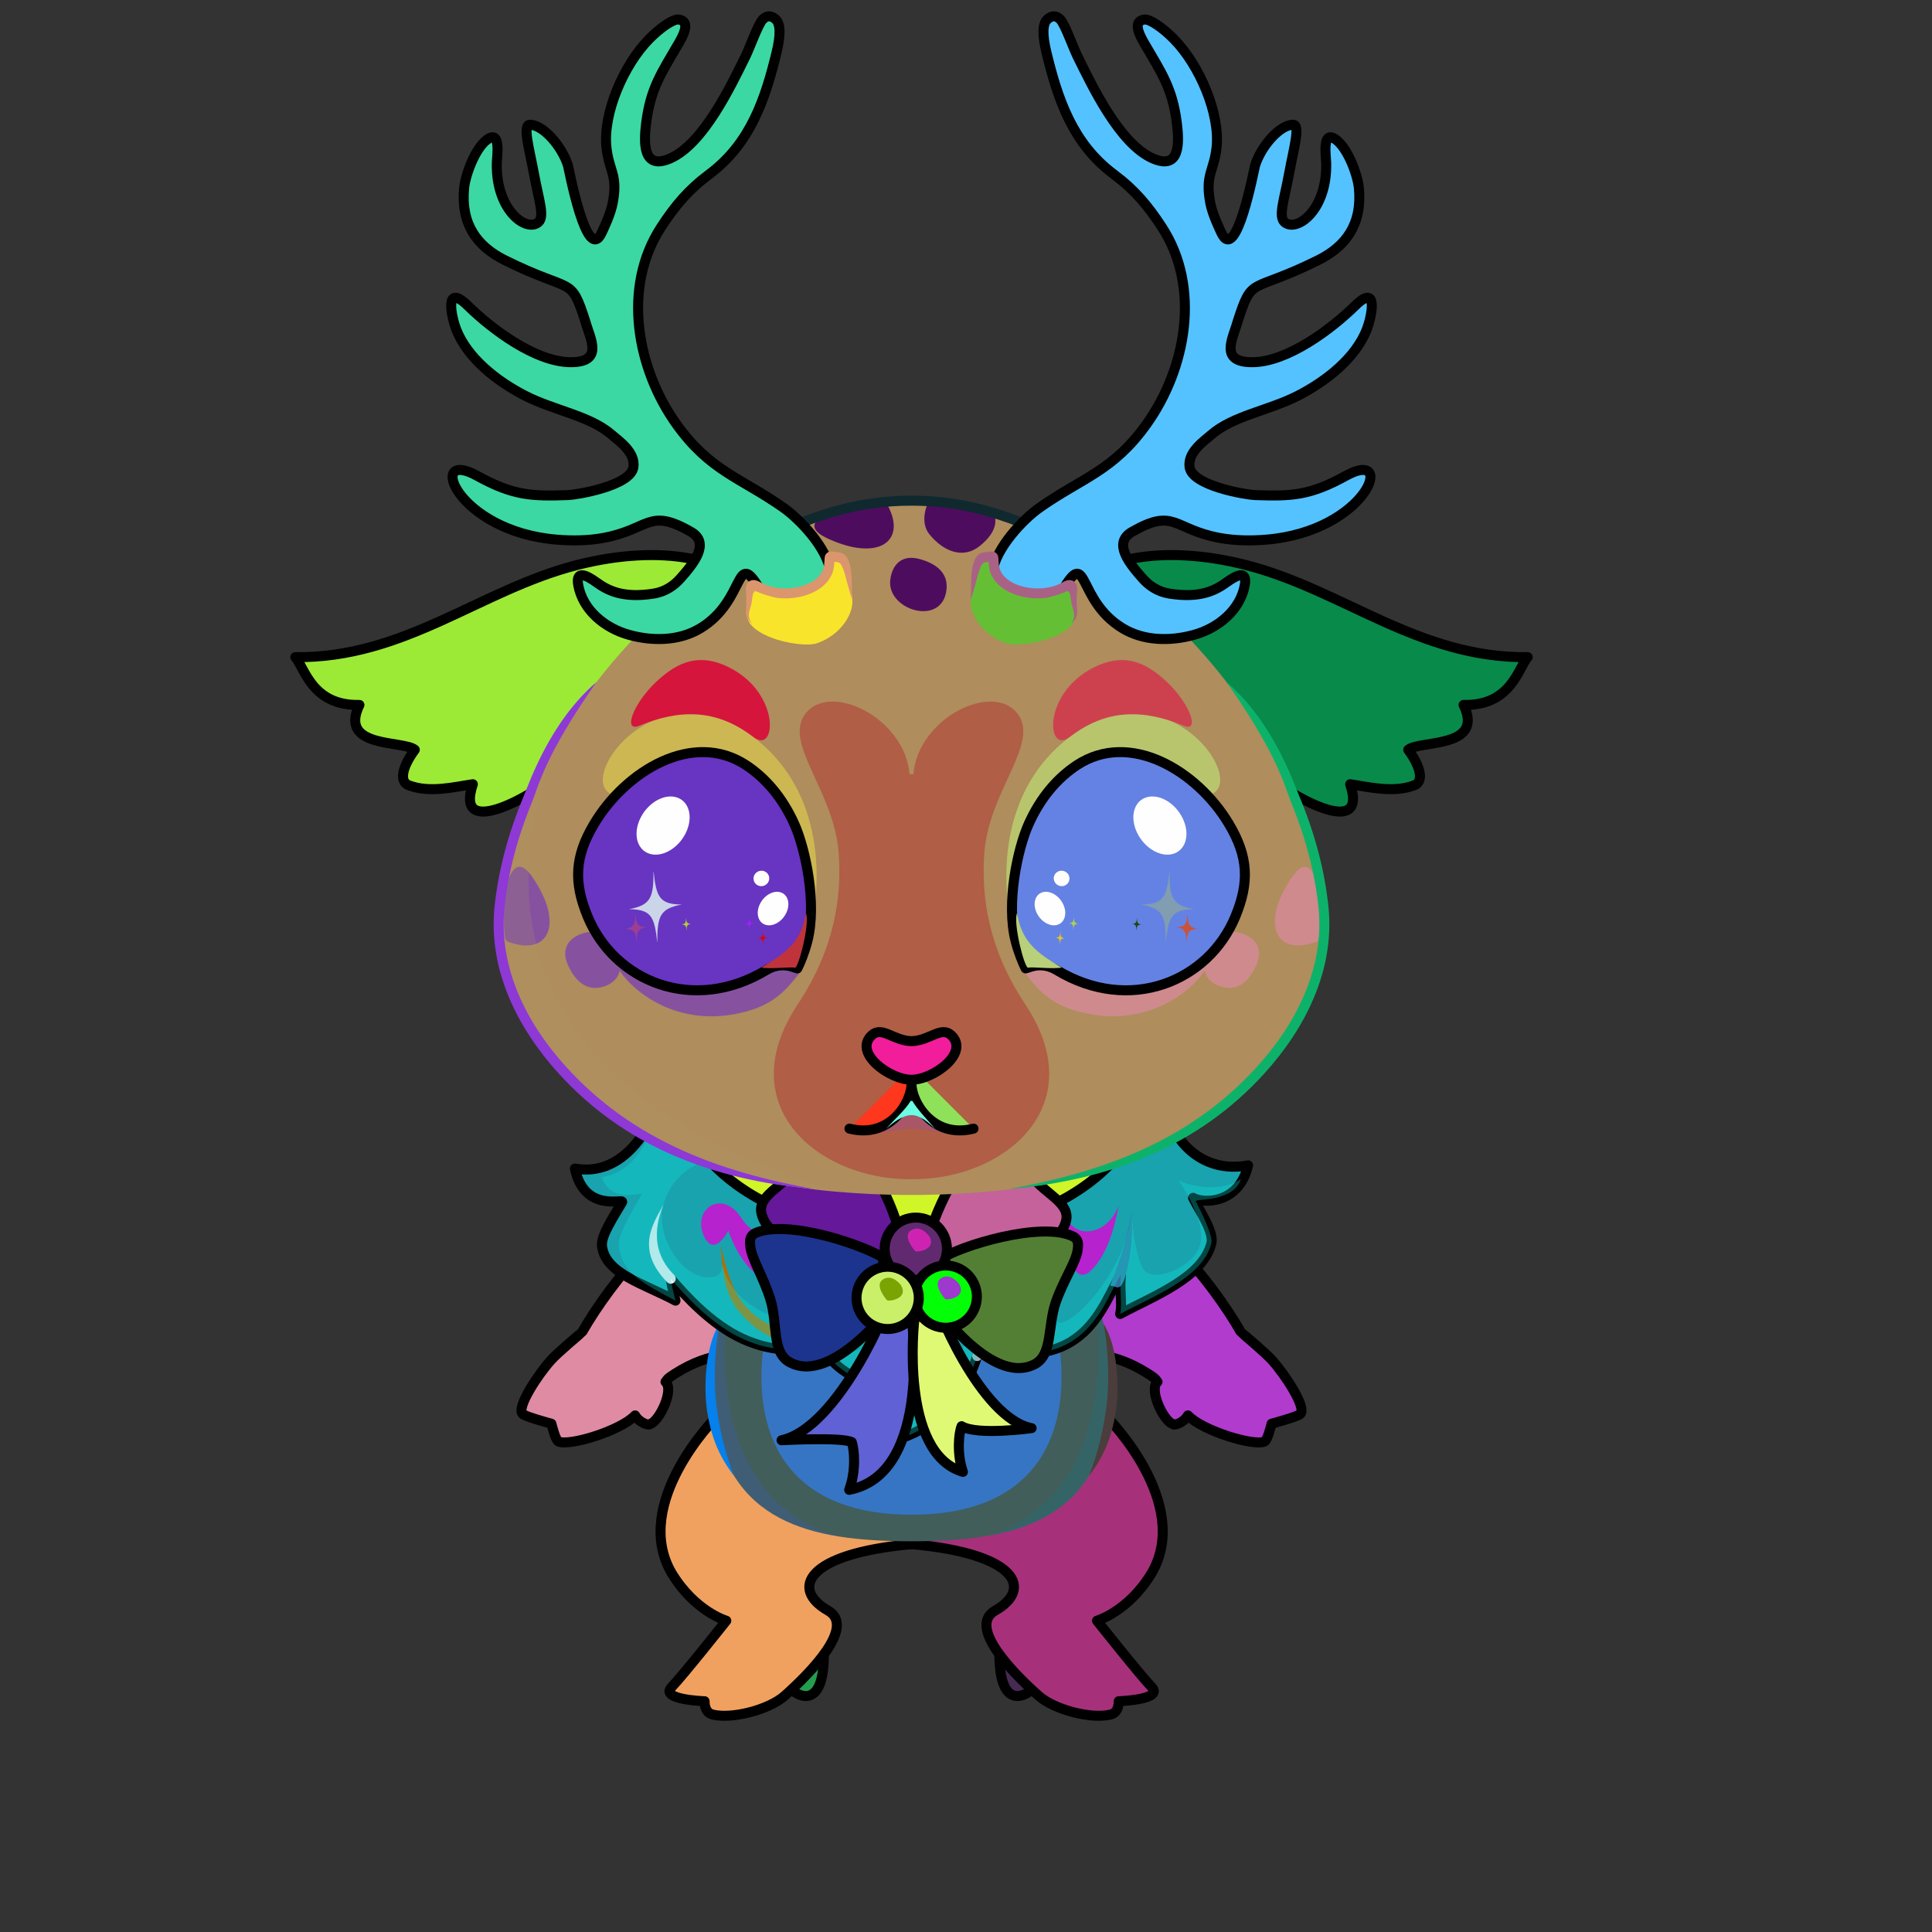<?xml version="1.0" encoding="UTF-8"?><!DOCTYPE svg PUBLIC "-//W3C//DTD SVG 1.1//EN" "http://www.w3.org/Graphics/SVG/1.1/DTD/svg11.dtd"><!-- Creator: CorelDRAW 2017 --><svg xmlns="http://www.w3.org/2000/svg" xmlns:xlink="http://www.w3.org/1999/xlink" xml:space="preserve" width="290mm" height="290mm" version="1.1" style="shape-rendering:geometricPrecision; text-rendering:geometricPrecision; image-rendering:optimizeQuality; fill-rule:evenodd; clip-rule:evenodd" viewBox="0 0 29000 29000">
 <rect x="0" y="0" width="29000" height="29000" fill="#333333" stroke="none"/>
 <defs>
  <style type="text/css">
   <![CDATA[
    .str1 {stroke:black;stroke-width:150;stroke-miterlimit:22.926}
    .str0 {stroke:black;stroke-width:150;stroke-linecap:round;stroke-linejoin:round;stroke-miterlimit:22.926}
    .str3 {stroke:black;stroke-width:150;stroke-linecap:round;stroke-linejoin:round;stroke-miterlimit:22.926}
    .str2 {stroke:black;stroke-width:150;stroke-linecap:round;stroke-linejoin:round;stroke-miterlimit:22.926}
    .fil5 {fill:none}
    .fil28 {fill:none}
    .fil75 {fill:black}
    .fil0 {fill:#1E0F0F}
    .fil32 {fill:#D8E788}
    .fil46 {fill:#FBDBA6}
    .fil33 {fill:#FCCB78}
    .fil74 {fill:#FFFEFE}
    .fil16 {fill:white}
    .fil14 {fill:black;fill-rule:nonzero}
    .fil11 {fill:black;fill-rule:nonzero}
    .fil4 {fill:white;fill-opacity:0.149}
    .fil1 {fill:black;fill-opacity:0.2}
    .fil56 {fill:#1A183B;fill-opacity:0.2}
    .fil62 {fill:black;fill-opacity:0.251}
    .fil27 {fill:black;fill-opacity:0.302}
    .fil15 {fill:#420707;fill-opacity:0.302}
    .fil34 {fill:black;fill-opacity:0.361}
    .fil3 {fill:black;fill-opacity:0.4}
    .fil47 {fill:#402703;fill-opacity:0.4}
    .fil8 {fill:white;fill-opacity:0.4}
    .fil63 {fill:white;fill-opacity:0.4}
    .fil73 {fill:black;fill-opacity:0.502}
    .fil55 {fill:white;fill-opacity:0.502}
    .fil64 {fill:#AA6F4D;fill-opacity:0.702}
    .fil60 {fill:url(#id0)}
    .fil25 {fill:url(#id1)}
    .fil2 {fill:url(#id2)}
    .fil54 {fill:url(#id3)}
    .fil67 {fill:url(#id4)}
    .fil59 {fill:url(#id5)}
    .fil6 {fill:url(#id6)}
    .fil10 {fill:url(#id7)}
    .fil12 {fill:url(#id8)}
    .fil65 {fill:url(#id9)}
    .fil13 {fill:url(#id10)}
    .fil7 {fill:url(#id11)}
    .fil23 {fill:url(#id12)}
    .fil19 {fill:url(#id13)}
    .fil39 {fill:url(#id14)}
    .fil21 {fill:url(#id15)}
    .fil22 {fill:url(#id16)}
    .fil18 {fill:url(#id17)}
    .fil45 {fill:url(#id18)}
    .fil72 {fill:url(#id19)}
    .fil78 {fill:url(#id20)}
    .fil70 {fill:url(#id21)}
    .fil53 {fill:url(#id22)}
    .fil29 {fill:url(#id23)}
    .fil42 {fill:url(#id24)}
    .fil37 {fill:url(#id25)}
    .fil38 {fill:url(#id26)}
    .fil66 {fill:url(#id27)}
    .fil61 {fill:url(#id28)}
    .fil36 {fill:url(#id29)}
    .fil43 {fill:url(#id30)}
    .fil9 {fill:url(#id31)}
    .fil17 {fill:url(#id32)}
    .fil49 {fill:url(#id33)}
    .fil51 {fill:url(#id34)}
    .fil71 {fill:url(#id35)}
    .fil44 {fill:url(#id36)}
    .fil77 {fill:url(#id37)}
    .fil41 {fill:url(#id38)}
    .fil30 {fill:url(#id39)}
    .fil79 {fill:url(#id40)}
    .fil76 {fill:url(#id41)}
    .fil35 {fill:url(#id42)}
    .fil40 {fill:url(#id43)}
    .fil31 {fill:url(#id44)}
    .fil52 {fill:url(#id45)}
    .fil48 {fill:url(#id46)}
    .fil50 {fill:url(#id47)}
    .fil58 {fill:url(#id48)}
    .fil57 {fill:url(#id49)}
    .fil68 {fill:url(#id50)}
    .fil69 {fill:url(#id51)}
    .fil26 {fill:url(#id52)}
    .fil20 {fill:url(#id53)}
    .fil24 {fill:url(#id54)}
   ]]>
  </style>
  <linearGradient id="id0" gradientUnits="userSpaceOnUse" x1="9904.64" y1="11108.03" x2="11124.39" y2="9910.88">
   <stop offset="0" style="stop-opacity:1; stop-color:#1E0F0F"/>
   <stop offset="0.29" style="stop-opacity:1; stop-color:#301715"/>
   <stop offset="1" style="stop-opacity:1; stop-color:#8B3F35"/>
  </linearGradient>
  <linearGradient id="id1" gradientUnits="userSpaceOnUse" x1="11512.71" y1="15952.59" x2="15851.17" y2="19759.15">
   <stop offset="0" style="stop-opacity:1; stop-color:#54852E"/>
   <stop offset="0.439" style="stop-opacity:1; stop-color:#133011"/>
   <stop offset="0.859" style="stop-opacity:1; stop-color:#54852E"/>
   <stop offset="1" style="stop-opacity:1; stop-color:#113922"/>
  </linearGradient>
  <linearGradient id="id2" gradientUnits="userSpaceOnUse" x1="10732.19" y1="25390.45" x2="12864.89" y2="21528.37">
   <stop offset="0" style="stop-opacity:1; stop-color:#241414"/>
   <stop offset="0.31" style="stop-opacity:1; stop-color:#5C2B26"/>
   <stop offset="0.6" style="stop-opacity:1; stop-color:#E36552"/>
   <stop offset="1" style="stop-opacity:1; stop-color:#DE9B81"/>
  </linearGradient>
  <linearGradient id="id3" gradientUnits="userSpaceOnUse" x1="13681.94" y1="17936.72" x2="13681.94" y2="7484.8">
   <stop offset="0" style="stop-opacity:1; stop-color:#803126"/>
   <stop offset="0.49" style="stop-opacity:1; stop-color:#E36552"/>
   <stop offset="1" style="stop-opacity:1; stop-color:#DE9E83"/>
  </linearGradient>
  <linearGradient id="id4" gradientUnits="userSpaceOnUse" x1="14576.44" y1="9109.54" x2="16146.83" y2="8918.36">
   <stop offset="0" style="stop-opacity:1; stop-color:#1E0F0F"/>
   <stop offset="0.451" style="stop-opacity:1; stop-color:#8B3F35"/>
   <stop offset="0.749" style="stop-opacity:1; stop-color:#AB5348"/>
   <stop offset="1" style="stop-opacity:1; stop-color:#96483E"/>
  </linearGradient>
  <linearGradient id="id5" gradientUnits="userSpaceOnUse" xlink:href="#id0" x1="17459.24" y1="11108.03" x2="16239.49" y2="9910.88">
  </linearGradient>
  <linearGradient id="id6" gradientUnits="userSpaceOnUse" xlink:href="#id2" x1="16636.05" y1="25390.45" x2="14503.35" y2="21528.37">
  </linearGradient>
  <linearGradient id="id7" gradientUnits="userSpaceOnUse" x1="13361.96" y1="17773.29" x2="14001.88" y2="23120.72">
   <stop offset="0" style="stop-opacity:1; stop-color:#803126"/>
   <stop offset="0.49" style="stop-opacity:1; stop-color:#E36552"/>
   <stop offset="1" style="stop-opacity:1; stop-color:#E27560"/>
  </linearGradient>
  <linearGradient id="id8" gradientUnits="userSpaceOnUse" x1="13753.5" y1="18301.5" x2="13610.34" y2="22735.18">
   <stop offset="0" style="stop-opacity:1; stop-color:#E6A798"/>
   <stop offset="1" style="stop-opacity:1; stop-color:#F2DCC4"/>
  </linearGradient>
  <linearGradient id="id9" gradientUnits="userSpaceOnUse" xlink:href="#id4" x1="11217.05" y1="9109.54" x2="12787.44" y2="8918.36">
  </linearGradient>
  <linearGradient id="id10" gradientUnits="userSpaceOnUse" x1="13803.45" y1="16729.28" x2="13560.42" y2="21629.38">
   <stop offset="0" style="stop-opacity:1; stop-color:#AD7769"/>
   <stop offset="0.149" style="stop-opacity:1; stop-color:#C7A08D"/>
   <stop offset="0.239" style="stop-opacity:1; stop-color:#E6D0B8"/>
   <stop offset="0.631" style="stop-opacity:1; stop-color:#F4E8DF"/>
   <stop offset="1" style="stop-opacity:1; stop-color:#FFFAFC"/>
  </linearGradient>
  <linearGradient id="id11" gradientUnits="userSpaceOnUse" x1="9459.51" y1="21695.08" x2="10971.38" y2="17680.14">
   <stop offset="0" style="stop-opacity:1; stop-color:#241414"/>
   <stop offset="0.278" style="stop-opacity:1; stop-color:#5C2B26"/>
   <stop offset="0.6" style="stop-opacity:1; stop-color:#E36552"/>
   <stop offset="1" style="stop-opacity:1; stop-color:#E8894F"/>
  </linearGradient>
  <linearGradient id="id12" gradientUnits="userSpaceOnUse" x1="17689.61" y1="11634.84" x2="20232.43" y2="9008.85">
   <stop offset="0" style="stop-opacity:1; stop-color:#F1E3D6"/>
   <stop offset="1" style="stop-opacity:1; stop-color:#181715"/>
  </linearGradient>
  <linearGradient id="id13" gradientUnits="userSpaceOnUse" xlink:href="#id12" x1="9674.27" y1="11634.84" x2="7131.45" y2="9008.85">
  </linearGradient>
  <linearGradient id="id14" gradientUnits="userSpaceOnUse" x1="13411.11" y1="19018.32" x2="11381.53" y2="19618.85">
   <stop offset="0" style="stop-opacity:1; stop-color:#113922"/>
   <stop offset="0.529" style="stop-opacity:1; stop-color:#9EC43D"/>
   <stop offset="0.678" style="stop-opacity:1; stop-color:#EFFCA6"/>
   <stop offset="0.761" style="stop-opacity:1; stop-color:#BFD067"/>
   <stop offset="0.871" style="stop-opacity:1; stop-color:#64983B"/>
   <stop offset="1" style="stop-opacity:1; stop-color:#113922"/>
  </linearGradient>
  <linearGradient id="id15" gradientUnits="userSpaceOnUse" xlink:href="#id10" x1="19913.99" y1="8633.14" x2="19145.99" y2="12390.52">
  </linearGradient>
  <linearGradient id="id16" gradientUnits="userSpaceOnUse" xlink:href="#id0" x1="20322.22" y1="11806.83" x2="17461.36" y2="8022.2">
  </linearGradient>
  <linearGradient id="id17" gradientUnits="userSpaceOnUse" xlink:href="#id0" x1="7041.66" y1="11806.83" x2="9902.52" y2="8022.2">
  </linearGradient>
  <linearGradient id="id18" gradientUnits="userSpaceOnUse" x1="13719.48" y1="19597.98" x2="13719.48" y2="18710.22">
   <stop offset="0" style="stop-opacity:1; stop-color:#804D05"/>
   <stop offset="0.102" style="stop-opacity:1; stop-color:#BF7206"/>
   <stop offset="0.502" style="stop-opacity:1; stop-color:#EBB55B"/>
   <stop offset="0.671" style="stop-opacity:1; stop-color:#FCDEAB"/>
   <stop offset="0.82" style="stop-opacity:1; stop-color:#FCC76D"/>
   <stop offset="1" style="stop-opacity:1; stop-color:#C97C10"/>
  </linearGradient>
  <linearGradient id="id19" gradientUnits="userSpaceOnUse" x1="16721.94" y1="11332.87" x2="16470.07" y2="14180.18">
   <stop offset="0" style="stop-opacity:1; stop-color:black"/>
   <stop offset="0.4" style="stop-opacity:1; stop-color:black"/>
   <stop offset="1" style="stop-opacity:1; stop-color:#649961"/>
  </linearGradient>
  <linearGradient id="id20" gradientUnits="userSpaceOnUse" xlink:href="#id19" x1="10641.94" y1="11332.87" x2="10893.81" y2="14180.18">
  </linearGradient>
  <linearGradient id="id21" gradientUnits="userSpaceOnUse" x1="16655.06" y1="14888.08" x2="17336.53" y2="11277.5">
   <stop offset="0" style="stop-opacity:1; stop-color:#A8C42A"/>
   <stop offset="1" style="stop-opacity:1; stop-color:black"/>
  </linearGradient>
  <linearGradient id="id22" gradientUnits="userSpaceOnUse" x1="13361.74" y1="19494.73" x2="13400.17" y2="19157.84">
   <stop offset="0" style="stop-opacity:1; stop-color:#F7484D"/>
   <stop offset="1" style="stop-opacity:1; stop-color:white"/>
  </linearGradient>
  <linearGradient id="id23" gradientUnits="userSpaceOnUse" x1="13848.79" y1="19829.04" x2="15345.81" y2="21611.57">
   <stop offset="0" style="stop-opacity:1; stop-color:#113922"/>
   <stop offset="0.188" style="stop-opacity:1; stop-color:#466D2C"/>
   <stop offset="0.42" style="stop-opacity:1; stop-color:#9EC43D"/>
   <stop offset="0.529" style="stop-opacity:1; stop-color:#EFFCA6"/>
   <stop offset="0.62" style="stop-opacity:1; stop-color:#BFD067"/>
   <stop offset="0.788" style="stop-opacity:1; stop-color:#64983B"/>
   <stop offset="1" style="stop-opacity:1; stop-color:#113922"/>
  </linearGradient>
  <linearGradient id="id24" gradientUnits="userSpaceOnUse" xlink:href="#id14" x1="14017.95" y1="18999" x2="16025.39" y2="19668.14">
  </linearGradient>
  <linearGradient id="id25" gradientUnits="userSpaceOnUse" x1="13240.4" y1="18426.58" x2="12181.46" y2="17914.2">
   <stop offset="0" style="stop-opacity:1; stop-color:#1E5125"/>
   <stop offset="1" style="stop-opacity:1; stop-color:#70B03C"/>
  </linearGradient>
  <linearGradient id="id26" gradientUnits="userSpaceOnUse" xlink:href="#id25" x1="11603.39" y1="17572.27" x2="12472.87" y2="17750.09">
  </linearGradient>
  <linearGradient id="id27" gradientUnits="userSpaceOnUse" x1="18302.3" y1="437.84" x2="16701.67" y2="9254.09">
   <stop offset="0" style="stop-opacity:1; stop-color:#4F141F"/>
   <stop offset="0.51" style="stop-opacity:1; stop-color:#D29862"/>
   <stop offset="1" style="stop-opacity:1; stop-color:#DED5D1"/>
  </linearGradient>
  <linearGradient id="id28" gradientUnits="userSpaceOnUse" xlink:href="#id27" x1="9061.58" y1="437.84" x2="10662.21" y2="9254.09">
  </linearGradient>
  <linearGradient id="id29" gradientUnits="userSpaceOnUse" xlink:href="#id14" x1="13435.1" y1="18717.42" x2="11786.19" y2="17419.37">
  </linearGradient>
  <linearGradient id="id30" gradientUnits="userSpaceOnUse" xlink:href="#id25" x1="14360.68" y1="19037.69" x2="15389.4" y2="19604.4">
  </linearGradient>
  <linearGradient id="id31" gradientUnits="userSpaceOnUse" xlink:href="#id11" x1="17904.37" y1="21695.08" x2="16392.5" y2="17680.14">
  </linearGradient>
  <linearGradient id="id32" gradientUnits="userSpaceOnUse" xlink:href="#id10" x1="7449.89" y1="8633.14" x2="8217.89" y2="12390.52">
  </linearGradient>
  <linearGradient id="id33" gradientUnits="userSpaceOnUse" xlink:href="#id22" x1="13784.28" y1="18757.18" x2="13822.72" y2="18420.3">
  </linearGradient>
  <linearGradient id="id34" gradientUnits="userSpaceOnUse" xlink:href="#id22" x1="14233.56" y1="19476.05" x2="14271.99" y2="19139.17">
  </linearGradient>
  <linearGradient id="id35" gradientUnits="userSpaceOnUse" x1="14636.87" y1="12874.27" x2="18284.39" y2="13064.43">
   <stop offset="0" style="stop-opacity:1; stop-color:#A8C42A"/>
   <stop offset="0.502" style="stop-opacity:1; stop-color:#FFF9A9"/>
   <stop offset="1" style="stop-opacity:1; stop-color:#A8C42A"/>
  </linearGradient>
  <linearGradient id="id36" gradientUnits="userSpaceOnUse" xlink:href="#id25" x1="16038" y1="19825.75" x2="15363.04" y2="19243.48">
  </linearGradient>
  <linearGradient id="id37" gradientUnits="userSpaceOnUse" xlink:href="#id35" x1="12727.01" y1="12874.27" x2="9079.49" y2="13064.43">
  </linearGradient>
  <linearGradient id="id38" gradientUnits="userSpaceOnUse" xlink:href="#id25" x1="11363.76" y1="19776.88" x2="12058.34" y2="19217.41">
  </linearGradient>
  <linearGradient id="id39" gradientUnits="userSpaceOnUse" xlink:href="#id14" x1="13997.32" y1="18823.99" x2="15646.23" y2="17525.94">
  </linearGradient>
  <linearGradient id="id40" gradientUnits="userSpaceOnUse" x1="13159.97" y1="15490.6" x2="13192.1" y2="16175.53">
   <stop offset="0" style="stop-opacity:1; stop-color:#8C8481"/>
   <stop offset="1" style="stop-opacity:1; stop-color:#242121"/>
  </linearGradient>
  <linearGradient id="id41" gradientUnits="userSpaceOnUse" xlink:href="#id21" x1="10708.82" y1="14888.08" x2="10027.35" y2="11277.5">
  </linearGradient>
  <linearGradient id="id42" gradientUnits="userSpaceOnUse" xlink:href="#id25" x1="15829.04" y1="17678.83" x2="14959.55" y2="17856.65">
  </linearGradient>
  <linearGradient id="id43" gradientUnits="userSpaceOnUse" xlink:href="#id25" x1="13067.18" y1="19045.05" x2="12019.39" y2="19576.75">
  </linearGradient>
  <linearGradient id="id44" gradientUnits="userSpaceOnUse" xlink:href="#id25" x1="14192.02" y1="18533.15" x2="15250.97" y2="18020.77">
  </linearGradient>
  <radialGradient id="id45" gradientUnits="userSpaceOnUse" gradientTransform="matrix(1.291 0.398 -0.398 1.291 3820 -10954)" cx="13352.08" cy="19388.01" r="345.96" fx="13352.08" fy="19388.01">
   <stop offset="0" style="stop-opacity:1; stop-color:#FA757D"/>
   <stop offset="0.6" style="stop-opacity:1; stop-color:#F41011"/>
   <stop offset="0.851" style="stop-opacity:1; stop-color:#8F070A"/>
   <stop offset="1" style="stop-opacity:1; stop-color:#8F070A"/>
  </radialGradient>
  <radialGradient id="id46" gradientUnits="userSpaceOnUse" gradientTransform="matrix(1.291 0.398 -0.398 1.291 3404 -10907)" xlink:href="#id45" cx="13774.63" cy="18650.46" r="345.96" fx="13774.63" fy="18650.46">
  </radialGradient>
  <radialGradient id="id47" gradientUnits="userSpaceOnUse" gradientTransform="matrix(1.291 0.398 -0.398 1.291 3559 -11295)" xlink:href="#id45" cx="14223.91" cy="19369.33" r="345.96" fx="14223.91" fy="19369.33">
  </radialGradient>
  <linearGradient id="id48" gradientUnits="userSpaceOnUse" x1="13635.17" y1="7510.8" x2="13530.72" y2="9174.88">
   <stop offset="0" style="stop-opacity:1; stop-color:#E6D0B8"/>
   <stop offset="0.522" style="stop-opacity:1; stop-color:#E6D0B8"/>
   <stop offset="1" style="stop-opacity:1; stop-color:#F4E8DF"/>
  </linearGradient>
  <linearGradient id="id49" gradientUnits="userSpaceOnUse" x1="13895.68" y1="17689.28" x2="13468.2" y2="10541.87">
   <stop offset="0" style="stop-opacity:1; stop-color:#E6A798"/>
   <stop offset="0.561" style="stop-opacity:1; stop-color:#E6D0B8"/>
   <stop offset="1" style="stop-opacity:1; stop-color:#F2E4D9"/>
  </linearGradient>
  <linearGradient id="id50" gradientUnits="userSpaceOnUse" x1="18009.5" y1="14229.37" x2="15745.39" y2="12572.11">
   <stop offset="0" style="stop-opacity:1; stop-color:#783229"/>
   <stop offset="1" style="stop-opacity:1; stop-color:#8B3F35"/>
  </linearGradient>
  <linearGradient id="id51" gradientUnits="userSpaceOnUse" xlink:href="#id50" x1="9354.38" y1="14229.37" x2="11618.49" y2="12572.11">
  </linearGradient>
  <linearGradient id="id52" gradientUnits="userSpaceOnUse" xlink:href="#id23" x1="13608.55" y1="19935.85" x2="11877.81" y2="21801.13">
  </linearGradient>
  <linearGradient id="id53" gradientUnits="userSpaceOnUse" x1="7803.49" y1="9861.89" x2="8177.15" y2="8632.95">
   <stop offset="0" style="stop-opacity:1; stop-color:#A36D60"/>
   <stop offset="1" style="stop-opacity:1; stop-color:#C29E87"/>
  </linearGradient>
  <linearGradient id="id54" gradientUnits="userSpaceOnUse" xlink:href="#id53" x1="20009.62" y1="8228.44" x2="18932.88" y2="10031.93">
  </linearGradient>
 </defs>
 <g id="_x0020_LeftLeg-Reindeer2">
  <path class="fil0 str0" d="M12366.1 24737.43c30.08,1081.23 -506.14,631.79 -491.25,609.03 20.16,-30.81 164.21,-149.04 255.47,-251.85 133.7,-150.63 235.78,-357.18 235.78,-357.18z" style="fill:#239e4e"/>
  <path class="fil1" d="M10023.52 23412.78c-67.26,-155.25 -106.69,-319.28 -107.15,-484.42 -2.29,-809.51 688.98,-1536.7 1017.82,-1851.24l157.05 758.95c-26.43,49.99 -52.85,99.98 -79.28,149.97 -387.48,-431.39 -1095.5,938.97 -988.44,1426.74z" style="fill:#df5855"/>
  <path class="fil2" d="M10743.65 21279.33c0,0 -1274,1281.55 -662.34,2332.76 415.87,645.22 820.8,714.84 820.8,714.84 0,0 -643.07,811.42 -822.98,999.22 -179.91,187.8 497.42,209.9 497.42,209.9 0,0 -10.58,165.71 116.42,198.85 281.09,73.35 844.7,-65.53 1088.79,-283.27 361.06,-322.08 1075.85,-1033.5 647.09,-1276.62 -561.13,-318.16 -351.15,-881.45 1253.07,-1025.13 0.02,-809.28 -1337.95,-2430.51 -2938.27,-1870.55z" style="fill:#ee19dc"/>
  <path class="fil3" d="M10876.68 24358.95c140.05,143.48 -151.97,622.93 75.57,670.56 227.54,47.63 674.07,-515.64 1502.7,-329.19 56.33,12.67 -331.38,502.16 -724.46,785.15 -214.54,154.46 -476.7,230.54 -624.77,239.79 -419.36,26.21 -490.56,-14.38 -487.38,-38.95 3.18,-24.57 -41.79,-150.26 -41.79,-150.26 0,0 -458.38,-59.25 -490.84,-94.48 -32.46,-35.23 -6.58,-115.42 -6.58,-115.42l797.55 -967.2z" style="fill:#2c2175"/>
  <path class="fil1" d="M13207.17 23210.8c-509.6,-16.08 -1742.84,67.1 -1429.13,776.48 92.28,208.67 314.68,265.73 389.87,349.88 247.28,276.86 -1152.54,1319.88 -1397.74,1394.02 61.02,32.69 766.87,-81.07 960.32,-245.71 322.59,-274.57 929.66,-738.13 825.41,-1149.28 -20.73,-81.79 -103.76,-116.73 -185.27,-196.9 -245.69,-241.65 -236.35,-296.34 -171.13,-486.65 65.22,-190.31 1007.67,-441.84 1007.67,-441.84z" style="fill:#4c9979"/>
  <path class="fil1" d="M10826.41 21857.83c0,0 -904.05,466.65 -899.11,1308.33 -96.48,-631.17 521.38,-1759.96 789.6,-1823.23 12.42,60.84 109.51,514.9 109.51,514.9z" style="fill:#dfd66d"/>
  <path class="fil1" d="M10075.52 23528.38c44.26,205.15 503.97,524.33 866.38,622.41 88.47,23.94 137.99,19.38 191.75,94.88 60.76,85.34 -30.64,157.24 -92.26,228.19 -260.82,300.33 -744.61,918.81 -712.93,1025.74 35.26,119.05 -285.87,-74.37 -279.35,-107.84 6.52,-33.47 827.57,-1032.81 827.57,-1032.81 0,0 -477.2,-335.19 -552.09,-424.54 -74.89,-89.35 -263.12,-353.19 -249.07,-406.03z" style="fill:#4b1ef3"/>
  <polygon class="fil3" points="10643.4,25586.21 10813.16,25165.52 10449.38,25520.07 "/>
  <path class="fil4" d="M10656.45 25692.79l1.12 -141.7c0,0 132.77,-312.37 203.49,-443.67 70.72,-131.3 -0.69,500.8 44.93,610.29 45.62,109.49 -182.58,75.31 -249.54,-24.92z" style="fill:#157be9"/>
  <path class="fil4" d="M10032.1 25442.75c-59.75,-13.28 172.99,-336.92 383.02,-552.31 210.03,-215.39 321.52,-217.49 321.52,-217.49 0,0 -400.34,670.61 -378.77,787.3 11.06,59.84 -266.02,-4.22 -325.77,-17.5z" style="fill:#113ab9"/>
  <path class="fil5 str0" d="M10743.65 21279.33c0,0 -1274,1281.55 -662.34,2332.76 349.72,579.07 820.8,714.84 820.8,714.84 0,0 -643.07,811.42 -822.98,999.22 -179.91,187.8 497.42,209.9 497.42,209.9 0,0 -10.58,165.71 116.42,198.85 281.09,73.35 844.7,-65.53 1088.79,-283.27 361.06,-322.08 1075.85,-1033.51 647.09,-1276.62 -561.12,-318.16 -348.95,-852.79 1255.27,-996.47 -2.18,-611.99 -1340.15,-2459.17 -2940.47,-1899.21z" style="fill:#f1a15f"/>
 </g>
 <g id="RightLeg-Reindeer2">
  <path class="fil0 str0" d="M15002.14 24737.43c-30.08,1081.23 506.14,631.79 491.25,609.03 -20.16,-30.81 -164.21,-149.04 -255.47,-251.85 -133.7,-150.63 -235.78,-357.18 -235.78,-357.18z" style="fill:#472a52"/>
  <path class="fil1" d="M17344.72 23412.78c67.26,-155.25 106.69,-319.28 107.15,-484.42 2.29,-809.51 -688.98,-1536.7 -1017.82,-1851.24l-157.05 758.95c26.43,49.99 52.85,99.98 79.28,149.97 387.48,-431.39 1095.5,938.97 988.44,1426.74z" style="fill:#96aece"/>
  <path class="fil6" d="M16624.59 21279.33c0,0 1274,1281.55 662.34,2332.76 -415.87,645.22 -820.8,714.84 -820.8,714.84 0,0 643.07,811.42 822.98,999.22 179.91,187.8 -497.42,209.9 -497.42,209.9 0,0 10.58,165.71 -116.42,198.85 -281.09,73.35 -844.7,-65.53 -1088.79,-283.27 -361.06,-322.08 -1075.85,-1033.5 -647.09,-1276.62 561.13,-318.16 351.15,-881.45 -1253.07,-1025.13 -0.02,-809.28 1337.95,-2430.51 2938.27,-1870.55z" style="fill:#e5ffaa"/>
  <path class="fil3" d="M16491.56 24358.95c-140.05,143.48 151.97,622.93 -75.57,670.56 -227.54,47.63 -674.07,-515.64 -1502.7,-329.19 -56.33,12.67 331.38,502.16 724.46,785.15 214.54,154.46 476.7,230.54 624.77,239.79 419.36,26.21 490.56,-14.38 487.38,-38.95 -3.18,-24.57 41.79,-150.26 41.79,-150.26 0,0 458.38,-59.25 490.84,-94.48 32.46,-35.23 6.58,-115.42 6.58,-115.42l-797.55 -967.2z" style="fill:#779450"/>
  <path class="fil1" d="M14161.07 23210.8c509.6,-16.08 1742.84,67.1 1429.13,776.48 -92.28,208.67 -314.68,265.73 -389.87,349.88 -247.28,276.86 1152.54,1319.88 1397.74,1394.02 -61.02,32.69 -766.87,-81.07 -960.32,-245.71 -322.59,-274.57 -929.66,-738.13 -825.41,-1149.28 20.73,-81.79 103.76,-116.73 185.27,-196.9 245.69,-241.65 236.35,-296.34 171.13,-486.65 -65.22,-190.31 -1007.67,-441.84 -1007.67,-441.84z" style="fill:#dad2b8"/>
  <path class="fil1" d="M16541.83 21857.83c0,0 904.05,466.65 899.11,1308.33 96.48,-631.17 -521.38,-1759.96 -789.6,-1823.23 -12.42,60.84 -109.51,514.9 -109.51,514.9z" style="fill:#9a497f"/>
  <path class="fil1" d="M17292.72 23528.38c-44.26,205.15 -503.97,524.33 -866.38,622.41 -88.47,23.94 -137.99,19.38 -191.75,94.88 -60.76,85.34 30.64,157.24 92.26,228.19 260.82,300.33 744.61,918.81 712.93,1025.74 -35.26,119.05 285.87,-74.37 279.35,-107.84 -6.52,-33.47 -827.57,-1032.81 -827.57,-1032.81 0,0 477.2,-335.19 552.09,-424.54 74.89,-89.35 263.12,-353.19 249.07,-406.03z" style="fill:#5f8fd8"/>
  <polygon class="fil3" points="16724.84,25586.21 16555.08,25165.52 16918.86,25520.07 "/>
  <path class="fil4" d="M16711.79 25692.79l-1.12 -141.7c0,0 -132.77,-312.37 -203.49,-443.67 -70.72,-131.3 0.69,500.8 -44.93,610.29 -45.62,109.49 182.58,75.31 249.54,-24.92z" style="fill:#9e6641"/>
  <path class="fil4" d="M17336.14 25442.75c59.75,-13.28 -172.99,-336.92 -383.02,-552.31 -210.03,-215.39 -321.52,-217.49 -321.52,-217.49 0,0 400.34,670.61 378.77,787.3 -11.06,59.84 266.02,-4.22 325.77,-17.5z" style="fill:#e7b8c9"/>
  <path class="fil5 str0" d="M16624.59 21279.33c0,0 1274,1281.55 662.34,2332.76 -349.72,579.07 -820.8,714.84 -820.8,714.84 0,0 643.07,811.42 822.98,999.22 179.91,187.8 -497.42,209.9 -497.42,209.9 0,0 10.58,165.71 -116.42,198.85 -281.09,73.35 -844.7,-65.53 -1088.79,-283.27 -361.06,-322.08 -1075.85,-1033.51 -647.09,-1276.62 561.12,-318.16 348.95,-852.79 -1255.27,-996.47 2.18,-611.99 1340.15,-2459.17 2940.47,-1899.21z" style="fill:#a6317a"/>
 </g>
 <g id="LeftHand-Reindeer2">
 <animateTransform type="translate" values="0;0 200;0;0 200;0;0 200;0;0 200;0" dur="10" repeatCount="indefinite" additive="sum" attributeName="transform"/>
  <path class="fil7" d="M11132.64 17708.66c-1006.56,345.42 -1818.63,1401.8 -2256.58,2165.43 -32.83,57.24 -558.07,274.92 -551.67,506.27 1.88,68.48 -433.97,514.77 -468.87,696.19 -47.35,246.11 312.47,236.42 421.4,293.91 86.43,45.6 28.88,270 160.01,252.58 307.91,-40.92 774.81,-188.41 1075.78,-396.09 69.67,24.52 199.37,171.29 237.9,136.07 73.51,-67.18 286.22,-258.6 255.19,-655.92 543.37,-401.86 1046.09,-430.16 1469.9,-361.64 741.87,119.96 1352.69,-1920.87 930.81,-2545.29 -421.91,-21.63 -933.51,-40.49 -1273.87,-91.51z" style="fill:#57920d"/>
  <path class="fil3" d="M8975.4 19706.62c21.98,-18.44 -601.2,923.66 -311.91,1074.44 210.68,109.82 1050.21,-294.92 1399.66,-116.05 0.1,0.05 14.72,36.28 -7.46,114.82 -55.97,198.25 -172.08,553.12 -292.32,593.31 -20.75,31.2 -167.37,-16.26 -230.59,-127.67 -216.34,230.4 -988.31,465.46 -1149.44,392.45 -42.88,-19.43 -91.08,-209.07 -106.42,-267.46 0,0 -399.86,-108.52 -433.84,-147.14 -111.88,-127.19 548.19,-1026.77 846.37,-1186.82 32.35,-17.37 263.79,-332.22 285.95,-329.88z" style="fill:#dec16a"/>
  <path class="fil5" d="M10886.89 20332.96c-285.05,39 -574.82,147.77 -895.29,392.52 -69.9,121.42 -178.59,203.21 -262.83,199.14 -183.52,-8.86 -875.15,109.9 -1287.95,-104.61 -166.7,-86.63 -168.24,-409.52 -76.98,-492.5 163.5,-148.67 509.65,-365.06 588.56,-502.67 437.88,-763.57 1173.69,-1770.78 2180.24,-2116.18 90.04,-30.9 171.83,-58.83 246.03,-84.05" style="fill:#21d435"/>
  <path class="fil1" d="M10015.01 20700.4c539.81,-395.36 1039.29,-423.07 1460.69,-354.94 171.06,27.66 335.13,-59.69 481.2,-217.95 325.13,-471.76 -752.75,-1097.68 -1038.62,-655.88 -227.02,350.86 -866.53,925.58 -1251.76,1184.46 -103.21,69.36 -265.16,224.5 -335.09,333.79 -88.59,138.43 -261,409.99 -589.56,607.47 432.62,-45.86 780.66,-400.73 801.36,-335.11 20.7,65.62 231.85,106.05 231.85,106.05 0,0 78.18,2.96 175.37,-223.68 81.45,-189.93 70.31,-385.74 64.56,-444.21z" style="fill:#8ed1c9"/>
  <polygon class="fil3" points="8338.7,21341.07 8508.46,20920.38 8144.68,21274.93 "/>
  <g id="_1963309047232">
   <path class="fil4" d="M8336.93 21565.28l1.77 -224.21c0,0 99.04,-289.39 169.76,-420.69 70.72,-131.3 85.31,555.92 130.93,665.41 45.62,109.49 -235.5,79.72 -302.46,-20.51z" style="fill:#20779c"/>
   <path class="fil4" d="M7967.29 21277.48l-139.42 -117.78c0,0 171.51,-456.88 381.54,-672.27 210.03,-215.39 197.79,-154.76 197.79,-154.76 0,0 -347.42,864.64 -325.85,981.33 21.57,116.69 -114.06,-36.52 -114.06,-36.52z" style="fill:#573bea"/>
  </g>
  <path class="fil8" d="M8995.8 19818.07c-98.71,-101.24 51.56,-265.32 144.27,-355.7 92.7,-90.39 191.47,-228.92 290.19,-127.68 98.72,101.24 66.34,391.84 -26.36,482.23 -92.71,90.39 -309.38,102.39 -408.1,1.15zm739.99 -237.56c-154.07,-158.03 -0.4,-365.42 201.08,-368.17 202.11,-2.76 396.61,143.02 145.52,387.83 -92.7,90.37 -192.52,138.36 -346.6,-19.66zm560.71 -1172.17c114.4,98.55 179.97,151.86 169.58,316.43 -17.42,275.77 -303.55,383.88 -573.32,366.84 -234.96,-14.84 -555.54,129.7 -454.8,-4.26 182.88,-243.2 482.9,-499.14 858.54,-679.01z" style="fill:#e9701f"/>
  <path class="fil5 str0" d="M11132.64 17708.66c340.36,51.02 851.96,69.88 1273.87,91.51 421.88,624.42 -188.93,2665.26 -930.81,2545.29 -385.24,-62.29 -835.69,-44.58 -1322.62,261.01 -136.09,85.36 -121.7,81.96 -163.95,135.29 134.85,119.5 -91.58,586.54 -225.76,631.38 -20.75,31.2 -167.37,-16.26 -230.59,-127.67 -216.34,230.4 -988.31,465.46 -1149.44,392.45 -42.88,-19.43 -91.08,-209.07 -106.42,-267.46 0,0 -399.84,-108.5 -433.84,-147.14 -90.15,-102.48 230.24,-587.17 423.6,-803.17 113.85,-127.19 467.74,-419.15 472.35,-427.2 437.95,-763.62 1387.05,-1938.87 2393.61,-2284.29z" style="fill:#df8ba4"/>
 </g>
 <g id="RightHand-Reindeer2">
 <animateTransform type="translate" values="0;0 200;0;0 200;0;0 200;0;0 200;0" dur="10" repeatCount="indefinite" additive="sum" attributeName="transform"/>
  <path class="fil9" d="M16231.24 17708.66c1006.56,345.42 1818.63,1401.8 2256.58,2165.43 32.83,57.24 558.07,274.92 551.67,506.27 -1.88,68.48 433.97,514.77 468.87,696.19 47.35,246.11 -312.47,236.42 -421.4,293.91 -86.43,45.6 -28.88,270 -160.01,252.58 -307.91,-40.92 -774.81,-188.41 -1075.78,-396.09 -69.67,24.52 -199.37,171.29 -237.9,136.07 -73.51,-67.18 -286.22,-258.6 -255.19,-655.92 -543.37,-401.86 -1046.09,-430.16 -1469.9,-361.64 -741.87,119.96 -1352.69,-1920.87 -930.81,-2545.29 421.91,-21.63 933.51,-40.49 1273.87,-91.51z" style="fill:#12bcc5"/>
  <path class="fil3" d="M18388.48 19706.62c-21.98,-18.44 601.2,923.66 311.91,1074.44 -210.68,109.82 -1050.21,-294.92 -1399.66,-116.05 -0.1,0.05 -14.72,36.28 7.46,114.82 55.97,198.25 172.08,553.12 292.32,593.31 20.75,31.2 167.37,-16.26 230.59,-127.67 216.34,230.4 988.31,465.46 1149.44,392.45 42.88,-19.43 91.08,-209.07 106.42,-267.46 0,0 399.86,-108.52 433.84,-147.14 111.88,-127.19 -548.19,-1026.77 -846.37,-1186.82 -32.35,-17.37 -263.79,-332.22 -285.95,-329.88z" style="fill:#9ee086"/>
  <path class="fil5" d="M16476.99 20332.96c285.05,39 574.82,147.77 895.29,392.52 69.9,121.42 178.59,203.21 262.83,199.14 183.52,-8.86 875.15,109.9 1287.95,-104.61 166.7,-86.63 168.24,-409.52 76.98,-492.5 -163.5,-148.67 -509.65,-365.06 -588.56,-502.67 -437.88,-763.57 -1173.69,-1770.78 -2180.24,-2116.18 -90.04,-30.9 -171.83,-58.83 -246.03,-84.05" style="fill:#176f11"/>
  <path class="fil1" d="M17348.87 20700.4c-539.81,-395.36 -1039.29,-423.07 -1460.69,-354.94 -171.06,27.66 -335.13,-59.69 -481.2,-217.95 -325.13,-471.76 752.75,-1097.68 1038.62,-655.88 227.02,350.86 866.53,925.58 1251.76,1184.46 103.21,69.36 265.16,224.5 335.09,333.79 88.59,138.43 261,409.99 589.56,607.47 -432.62,-45.86 -780.66,-400.73 -801.36,-335.11 -20.7,65.62 -231.85,106.05 -231.85,106.05 0,0 -78.18,2.96 -175.37,-223.68 -81.45,-189.93 -70.31,-385.74 -64.56,-444.21z" style="fill:#289d47"/>
  <polygon class="fil3" points="19025.18,21341.07 18855.42,20920.38 19219.2,21274.93 "/>
  <g id="_1964908450832">
   <path class="fil4" d="M19026.95 21565.28l-1.77 -224.21c0,0 -99.04,-289.39 -169.76,-420.69 -70.72,-131.3 -85.31,555.92 -130.93,665.41 -45.62,109.49 235.5,79.72 302.46,-20.51z" style="fill:#7669d8"/>
   <path class="fil4" d="M19396.59 21277.48l139.42 -117.78c0,0 -171.51,-456.88 -381.54,-672.27 -210.03,-215.39 -197.79,-154.76 -197.79,-154.76 0,0 347.42,864.64 325.85,981.33 -21.57,116.69 114.06,-36.52 114.06,-36.52z" style="fill:#18e02f"/>
  </g>
  <path class="fil8" d="M17454.12 18717.6c-104.5,79.11 -172.25,206.09 -172.25,349.23 0,239.87 210.64,347.54 445.29,347.54 204.37,0 521.52,69.58 441.59,-52 -145.12,-220.69 -399.05,-468.38 -714.63,-644.77zm842.03 1108.38c38.62,-151.11 -125.1,-239.17 -263.48,-274.53 -138.36,-35.35 -198.98,-4.63 -237.61,146.49 -38.61,151.11 42.26,302.28 180.63,337.64 138.37,35.35 281.85,-58.48 320.46,-209.6z" style="fill:#592a8b"/>
  <path class="fil5 str0" d="M16231.24 17708.66c-340.36,51.02 -851.96,69.88 -1273.87,91.51 -421.88,624.42 188.93,2665.26 930.81,2545.29 385.24,-62.29 835.69,-44.58 1322.62,261.01 136.09,85.36 121.7,81.96 163.95,135.29 -134.85,119.5 91.58,586.54 225.76,631.38 20.75,31.2 167.37,-16.26 230.59,-127.67 216.34,230.4 988.31,465.46 1149.44,392.45 42.88,-19.43 91.08,-209.07 106.42,-267.46 0,0 399.84,-108.5 433.84,-147.14 90.15,-102.48 -230.24,-587.17 -423.6,-803.17 -113.85,-127.19 -467.74,-419.15 -472.35,-427.2 -437.95,-763.62 -1387.05,-1938.87 -2393.61,-2284.29z" style="fill:#b13bcd"/>
 </g>
 <g id="Body-Reindeer2">
 <animateTransform type="translate" values="0;0 200;0;0 200;0;0 200;0;0 200;0" dur="10" repeatCount="indefinite" additive="sum" attributeName="transform"/>
  <path class="fil10" d="M13681.92 23134.87c-1547.89,0 -2751.5,-290.59 -2992.7,-1955.85 -146.87,-1014.04 390.42,-2286.86 991,-3419.88 634.24,80.29 1288.94,123.26 2001.7,142.31 712.76,-19.05 1367.46,-62.02 2001.7,-142.31 600.58,1133.02 1137.87,2405.84 991,3419.88 -241.2,1665.26 -1444.81,1955.85 -2992.7,1955.85z" style="fill:#415e5a"/>
  <path class="fil1" d="M12620.51 23067.29c-1015.93,-155.83 -1748.88,-628.88 -1931.29,-1888.27 -75.17,-519 28.96,-1105.79 228.98,-1706.93 -223.57,2000.42 401.77,3257.02 1702.31,3595.2z" style="fill:#3a61e3"/>
  <path class="fil11" d="M11011.96 22144.35c-249.8,-320.87 -347.52,-640.99 -396.86,-954.78 -59.27,-376.93 -23.8,-997.6 184.1,-1319.31 -78.5,420.39 -93.5,905.22 -35.86,1298.21 50,340.9 103.32,571.56 248.62,975.88z" style="fill:#0580ec"/>
  <path class="fil12" d="M13681.92 18374.37c-822.31,0 -1471.41,-315.43 -1782.38,356.29 -789.92,1706.27 -817.51,4005.64 1782.38,4005.64 2599.89,0 2572.3,-2299.37 1782.38,-4005.64 -310.97,-671.72 -960.07,-356.29 -1782.38,-356.29z" style="fill:#3675c4"/>
  <path class="fil1" d="M14743.33 23067.29c1015.93,-155.83 1748.88,-628.88 1931.29,-1888.27 75.17,-519 -28.96,-1105.79 -228.98,-1706.93 223.57,2000.42 -401.77,3257.02 -1702.31,3595.2z" style="fill:#058197"/>
  <path class="fil11" d="M16351.92 22144.35c249.8,-320.87 347.52,-640.99 396.86,-954.78 59.27,-376.93 23.8,-997.6 -184.1,-1319.31 78.5,420.39 93.5,905.22 35.86,1298.21 -50,340.9 -103.32,571.56 -248.62,975.88z" style="fill:#4a3d3b"/>
  <path class="fil13 str0" d="M9826.37 16736.07c-127.25,228.57 -483.46,930.02 -1196.93,804.38 142.5,674.12 745.39,441.32 708.97,503.95 -132.73,228.28 -319.47,502.73 -302.27,657.52 46.39,417.29 629.08,566.45 1103.15,821.21 -36.97,-164.81 -48.32,-172.34 -71.2,-330.05 218.07,254.4 611.1,690.23 1080.26,903.19 482.23,218.88 871.13,177.81 1178.26,89.12 378.72,768.06 1355.33,441.77 1056.39,1437.2 522.44,-97.76 1136.75,-593.42 1323.29,-1415.57 1606.03,463.78 1850.49,-671.52 2121.1,-1074.97 -28.23,228.02 23.12,426.35 -13.84,591.16 505.27,-271.53 1238.37,-543.67 1369.25,-1059.84 43.07,-169.9 -170.63,-478.01 -274.19,-683.99 143.61,86.1 688.83,103.56 825.82,-487.62 -672.14,128.04 -1098.84,-352.07 -1196.92,-755.69 -347.71,302.95 -2071.46,344.37 -3855.57,280.94 -1784.11,63.43 -3507.86,22.01 -3855.57,-280.94z" style="fill:#18a3ae"/>
  <g id="_1963590779664">
   <path class="fil14" d="M9959.1 18082.03c-57.62,145.23 -260.7,645.03 162.78,1057.46 29.21,30.08 28.81,78.48 -0.89,108.07 -29.7,29.6 -77.48,29.19 -106.69,-0.9 -481.76,-497.41 -209.23,-880.75 -55.2,-1164.63z" style="fill:#faeaf0"/>
   <path class="fil14" d="M12395.76 20154.85c16.65,38.68 -0.82,83.73 -39.01,100.59 -38.18,16.86 -82.65,-0.84 -99.29,-39.52 -78.3,-183.14 -191.51,-509.68 -128.55,-1352.18 38.29,692.02 116.62,939.2 266.85,1291.11z" style="fill:#e08b34"/>
   <path class="fil14" d="M10818.35 18696.11c136.83,584.61 247.96,995.83 913.4,1277.7 165.11,69.95 362.95,118.33 599.88,135.23 41.63,2.81 73.12,39.27 70.35,81.44 -2.78,42.16 -38.77,74.06 -80.39,71.25 -254.52,-18.16 -467.97,-69.48 -646.92,-143.78 -198.02,-82.21 -353.82,-192.57 -476.29,-317.28 -257.09,-261.8 -342.07,-464.73 -380.03,-1104.56z" style="fill:#ad7004"/>
   <path class="fil14" d="M16839.74 19282.18c-19.1,37.53 -64.63,52.27 -101.67,32.93 -37.04,-19.34 -86.29,-0.57 -67.2,-38.1 96.99,-259.65 226.83,-567.06 314.34,-1067.54 29.53,411.38 -40.52,748.96 -90.94,941.82 -13.28,50.85 -41.48,105.11 -54.53,130.89z" style="fill:#2f74a0"/>
   <path class="fil14" d="M14758.19 20272.15c-40.48,10.41 -81.65,-14.39 -91.93,-55.39 -10.28,-41 14.21,-82.7 54.68,-93.12 977.3,-251.42 1153.22,-784.56 1283.93,-1061.47 -214.34,835.73 -726.49,1076.32 -1246.68,1209.98z" style="fill:#3bb20f"/>
   <path class="fil14" d="M14831.07 18954.94c82.85,671.16 -39.44,1279.14 -92.68,1425.34 -14.35,39.68 -57.76,60.05 -96.93,45.51 -39.17,-14.54 -59.28,-58.52 -44.92,-98.2 19.13,-52.54 25.94,-95.09 42.18,-153.99 71.9,-260.69 130.51,-615.88 192.35,-1218.66z" style="fill:#9eaeb8"/>
   <path class="fil14" d="M13481.31 21093.63c9.46,41.16 -15.82,82.32 -56.45,91.91 -40.64,9.58 -81.27,-16.03 -90.73,-57.19 -0.26,-1.09 25.92,-157.01 -61.37,-435.03 -166.94,-531.7 -415.07,-639.97 -303.74,-1100.05 -17.19,456.86 306.38,603.51 445.13,1045.84 88.88,283.3 66.91,453.4 67.16,454.52z" style="fill:#afce6e"/>
  </g>
  <path class="fil15" d="M10640.61 17431.3c-301.99,37.16 -599.51,319.35 -681.51,650.73 -121,488.95 259.56,1032.9 599.89,1083.96 306.85,46.04 271.95,-141.24 282.48,-187.29 2.62,-11.45 46.5,457.37 659.36,740.32 294.08,135.78 390.67,-131.31 496.54,-432.87 88.55,-252.25 135.35,-510.18 135.35,-510.18 108.22,551.2 137.75,774.2 250.17,1048.92 159.83,390.56 446.05,538.53 530.77,413.74 90.98,-134.01 -4.69,-368.98 51.76,-630.06 41.22,274.73 308.99,679.55 939.58,840.81 630.59,161.26 911.16,-848.89 942.91,-1647.46 95.59,374.81 65.02,749.05 274.65,885.77 194.5,126.87 622.68,58.18 882.31,-625.52 -129.15,367.32 -164.76,640.71 -143.6,758.45 21.16,117.74 363.43,-55.04 719.67,-578.45 356.24,-523.41 389.25,-941.16 399.83,-1007.7 10.58,-66.54 39.37,730.47 229.87,863.56 190.5,133.09 779.38,-113.85 816.69,-484.04 37.31,-370.19 -339.78,-901.2 -340.2,-902.13 20.7,37.43 583.13,231.38 940.03,-14.77 -112.74,358.59 -702.63,288.56 -678.26,335.7 123.84,239.48 259.04,531.43 233.9,630.57 -130.87,516.18 -863.98,788.31 -1369.25,1059.86 36.96,-164.82 -14.39,-363.15 13.84,-591.17 -270.61,403.46 -515.07,1538.74 -2121.1,1074.97 -186.54,822.15 -800.85,1317.81 -1323.29,1415.57 298.94,-995.42 -677.66,-669.14 -1056.4,-1437.21 -307.12,88.7 -696.02,129.77 -1178.26,-89.11 -469.15,-212.95 -862.18,-648.8 -1080.25,-903.2 22.87,157.72 34.24,165.25 71.2,330.05 -474.08,-254.76 -805.39,-408.17 -851.8,-825.46 -17.19,-154.8 209.25,-535.91 341.95,-764.17 36.39,-62.59 -453.36,159.19 -595.87,-263.25 428.48,-71.89 620.16,-426.15 722.45,-666.89 358.46,222.21 758.33,77.87 884.59,427.95z" style="fill:#0de7de"/>
  <path class="fil16" d="M10562.36 18544.29c152.58,354.25 370.41,-72.52 370.41,-72.52 0,0 140.59,466.29 458.62,682.54 318.03,216.25 754.07,-522.58 754.07,-522.58 0,0 123.47,475.66 361.6,740.14 238.13,264.49 542.39,-179.17 568.85,-230.36 105.84,477.78 449.86,872.37 648.24,840.38 238.12,-38.38 460.83,-454.31 418.92,-904.36 235.37,856.42 646.41,-220.78 730.3,-361.52 83.21,683.77 682.78,905.22 1168.58,109.07 46.38,168.72 157.84,580.87 491.19,43.42 185.21,-298.61 255.76,-767.86 255.76,-767.86 0,0 -105.84,319.94 -401.29,375.39 -295.45,55.45 -392.46,-221.82 -392.46,-221.82 -243.87,474.12 -321.27,614.71 -837.85,51.18 -438.34,519.45 -941.71,329.66 -1031.86,243.16 -371.48,761.27 -638.8,391.71 -890.79,-162.11 -361.22,338.76 -792.31,626.92 -1084.79,-12.79 -131.92,83.21 -550.93,200.63 -784.34,117.23 -191.91,-68.57 -220.79,-225.65 -342.43,-333.6 -276.76,-245.62 -613.31,32.75 -460.73,387.01z" style="fill:#b622ce"/>
 </g>
 <g id="Ears-Reindeer2">
 <animateTransform type="translate" values="0;0 200;0;0 200;0;0 200;0;0 200;0" dur="10" repeatCount="indefinite" additive="sum" attributeName="transform"/>
  <path class="fil17" d="M11272.95 8913.1c-628.99,-1045.38 -2664.88,-641.97 -4441.83,346.21 -1148.31,638.6 -2424.8,578.38 -2424.8,578.38 -36.8,113.97 102.76,232.76 330.83,392.64 176.64,123.83 448.64,340.75 632.76,334.94 56.77,44.57 -61.79,310.61 -4.21,359.95 177.02,151.67 636.94,271.67 833.7,311.26 -0.92,190.84 -219.19,435.01 -105.89,484.11 355.01,153.81 725.01,62.46 1062.73,13.4 -95.54,182.79 -127.61,191.38 -84.17,425.22 129.59,16.53 890.29,-181.67 1272.21,-523.62 -21.01,135.26 -120.16,512.39 -169.49,732.59 71.06,-2.96 420.41,-62.85 687.55,-227.31 237.48,-146.2 369.96,-382.21 410.68,-466.63 49.95,166.99 -19.39,585.23 135.81,555.39 209.79,-92.64 1104.37,-936.98 943.54,-1210.25 343.75,-420.12 1084.76,-1059.62 920.58,-2106.28z" style="fill:#ed2d8d"/>
  <path class="fil18" d="M11310.55 8985.65c-481.28,-799.91 -1813.01,-849.06 -3220.28,-337.81 -830.19,301.62 -1534.31,868.38 -2344.15,1047.21 -429.94,94.95 244.87,710.39 1248.05,1113.34 1366.28,590.21 2057.68,-170.21 2149.39,-160.47 70.58,11.8 -424.95,484.07 -609.15,554.6 674.4,246.38 1191.26,-439.85 1401.4,-512.93 33.85,26.48 -372.73,519.31 -288.74,500.76 332.09,-73.3 648.14,-212.46 920.52,-433.8 343.75,-420.14 907.15,-724.22 742.96,-1770.9z" style="fill:#425166"/>
  <path class="fil19" d="M5946.48 9630.89c-177.05,70.08 -153.59,44.4 -227.18,60.21 -430.08,92.45 271.69,714.34 1274.87,1117.29 1366.28,590.21 2057.68,-170.21 2149.39,-160.47 70.58,11.8 -424.95,484.07 -609.15,554.6 674.4,246.38 1191.26,-439.85 1401.4,-512.93 33.85,26.48 -372.73,519.31 -288.74,500.76 332.09,-73.3 648.14,-212.46 920.52,-433.8 113.63,-138.87 1032.18,-1244.27 503.72,-1355.54 -127.18,-26.77 -697.84,392.46 -1359.6,654.81 -281.22,111.49 -843.31,331.27 -1399.38,427.65 -518.91,89.94 -1033.29,62.25 -1291.47,14.83 -632.07,-116.08 -1623.74,-657.43 -1074.38,-867.41z" style="fill:#cdef58"/>
  <path class="fil20" d="M7914.35 8953.3c-78.43,-109.89 -344.56,-72.48 -570.31,40.52 -140.31,70.24 -260.28,203.55 -324.39,245.85 -258.36,170.41 -50.74,288.2 124.06,363.96 795.92,344.91 1199.65,-49.18 770.64,-650.33zm464.86 345.61c300.21,165.38 584.87,1.07 651.95,-280.44 167.6,-703.42 -1463.64,-166.62 -651.95,280.44z" style="fill:#b60473"/>
  <path class="fil5 str0" d="M11310.55 8985.65c-278.05,-617.77 -1399.94,-824.3 -2648.25,-504.91 -1456.77,372.71 -2587.78,1402.85 -4229.79,1383.11 141.31,158.9 247.29,733.71 962.82,717.35 -318.76,657.64 658.86,529.35 831.03,672.56 -193.1,263.41 -233.7,478.1 -93.77,532.52 314.63,122.37 696.19,24.05 965.22,-15.05 -290.3,868.43 963.16,131.87 1246.47,-135.64 -21.01,135.26 -111.96,476.33 -161.3,696.53 134.22,-5.61 871.63,-88.58 1083.63,-626.12 49.94,166.99 95.58,301.59 116.15,536.47 209.82,-92.65 1027.18,-771.18 1080.45,-1248.91 343.74,-420.13 1011.53,-961.25 847.34,-2007.91z" style="fill:#9cea36"/>
  <path class="fil21" d="M16090.93 8913.1c628.99,-1045.38 2664.88,-641.97 4441.83,346.21 1148.31,638.6 2424.8,578.38 2424.8,578.38 36.8,113.97 -102.76,232.76 -330.83,392.64 -176.64,123.83 -448.64,340.75 -632.76,334.94 -56.77,44.57 61.79,310.61 4.21,359.95 -177.02,151.67 -636.94,271.67 -833.7,311.26 0.92,190.84 219.19,435.01 105.89,484.11 -355.01,153.81 -725.01,62.46 -1062.73,13.4 95.54,182.79 127.61,191.38 84.17,425.22 -129.59,16.53 -890.29,-181.67 -1272.21,-523.62 21.01,135.26 120.16,512.39 169.49,732.59 -71.06,-2.96 -420.41,-62.85 -687.55,-227.31 -237.48,-146.2 -369.96,-382.21 -410.68,-466.63 -49.95,166.99 19.39,585.23 -135.81,555.39 -209.79,-92.64 -1104.37,-936.98 -943.54,-1210.25 -343.75,-420.12 -1084.76,-1059.62 -920.58,-2106.28z" style="fill:#dd2636"/>
  <path class="fil22" d="M16053.33 8985.65c481.28,-799.91 1813.01,-849.06 3220.28,-337.81 830.19,301.62 1534.31,868.38 2344.15,1047.21 429.94,94.95 -244.87,710.39 -1248.05,1113.34 -1366.28,590.21 -2057.68,-170.21 -2149.39,-160.47 -70.58,11.8 424.95,484.07 609.15,554.6 -674.4,246.38 -1191.26,-439.85 -1401.4,-512.93 -33.85,26.48 372.73,519.31 288.74,500.76 -332.09,-73.3 -648.14,-212.46 -920.52,-433.8 -343.75,-420.14 -907.15,-724.22 -742.96,-1770.9z" style="fill:#4b71bf"/>
  <path class="fil23" d="M21417.4 9630.89c177.05,70.08 153.59,44.4 227.18,60.21 430.08,92.45 -271.69,714.34 -1274.87,1117.29 -1366.28,590.21 -2057.68,-170.21 -2149.39,-160.47 -70.58,11.8 424.95,484.07 609.15,554.6 -674.4,246.38 -1191.26,-439.85 -1401.4,-512.93 -33.85,26.48 372.73,519.31 288.74,500.76 -332.09,-73.3 -648.14,-212.46 -920.52,-433.8 -113.63,-138.87 -1032.18,-1244.27 -503.72,-1355.54 127.18,-26.77 697.84,392.46 1359.6,654.81 281.22,111.49 843.31,331.27 1399.38,427.65 518.91,89.94 1033.29,62.25 1291.47,14.83 632.07,-116.08 1623.74,-657.43 1074.38,-867.41z" style="fill:#87646d"/>
  <path class="fil24" d="M18201.96 8588.32c74.9,-182.87 413.18,-143.99 580.63,-75.41 167.45,68.58 355.67,180.71 280.78,363.59 -74.89,182.88 -465.5,303 -632.95,234.42 -167.45,-68.59 -303.36,-339.73 -228.46,-522.6zm716.18 816.64c116.91,-285.44 468.3,-203.76 583.88,53.03 115.96,257.6 37.23,588.06 -416.31,402.29 -167.43,-68.58 -284.49,-169.88 -167.57,-455.32zm1791.4 -55.01c51.95,205.9 -71.26,437.16 -288.03,515.37 -363.26,131.05 -661.02,-175.67 -789.22,-531.04 -111.66,-309.51 -475.31,-640.13 -247.51,-585.49 413.53,99.2 885.21,219.57 1324.76,601.16z" style="fill:#ac52fb"/>
  <path class="fil5 str0" d="M16053.33 8985.65c278.05,-617.77 1399.94,-824.3 2648.25,-504.91 1456.77,372.71 2587.78,1402.85 4229.79,1383.11 -141.31,158.9 -247.29,733.71 -962.82,717.35 318.76,657.64 -658.86,529.35 -831.03,672.56 193.1,263.41 233.7,478.1 93.77,532.52 -314.63,122.37 -696.19,24.05 -965.22,-15.05 290.3,868.43 -963.16,131.87 -1246.47,-135.64 21.01,135.26 111.96,476.33 161.3,696.53 -134.22,-5.61 -871.63,-88.58 -1083.63,-626.12 -49.94,166.99 -95.58,301.59 -116.15,536.47 -209.82,-92.65 -1027.18,-771.18 -1080.45,-1248.91 -343.74,-420.13 -1011.53,-961.25 -847.34,-2007.91z" style="fill:#088a4b"/>
 </g>
 <g id="Necklace-Reindeer2">
 <animateTransform type="translate" values="0;0 200;0;0 200;0;0 200;0;0 200;0" dur="10" repeatCount="indefinite" additive="sum" attributeName="transform"/>
  <path class="fil25 str0" d="M10437.12 17154.61c0,0 740.98,569.5 3244.82,638.39 2503.84,-68.89 3244.82,-638.39 3244.82,-638.39 -980.15,1429.22 -3244.82,1402.48 -3244.82,1402.48 0,0 -2264.67,26.74 -3244.82,-1402.48z" style="fill:#d0f528"/>
  <path class="fil26" d="M13640.38 19867.88c0,0 381.64,2247.29 -893.77,2495.31 105.93,-286.29 77.21,-604.57 39.07,-716.42 -150.83,-77.43 -993.19,-31.11 -993.19,-31.11 852.83,-186.02 1581.34,-2042.3 1581.34,-2212.81 0,-170.52 266.55,465.03 266.55,465.03z" style="fill:#f7def9"/>
  <path class="fil27" d="M12859.71 20526.08c0,0 808.4,-549.88 710.72,883.25 132.55,-300.3 151.85,-1506.06 117.01,-1601.05 -34.85,-94.98 -262.11,-85.71 -262.11,-85.71l-215.81 196.91 -349.81 606.6z" style="fill:#885a95"/>
  <path class="fil28 str0" d="M13679.89 19748.38c0,0 342.13,2366.79 -933.28,2614.81 105.93,-286.29 77.21,-604.57 39.07,-716.42 -150.83,-77.43 -1054.37,-28.11 -1054.37,-28.11 852.84,-186.01 1642.52,-2045.3 1642.52,-2215.81 0,-170.52 306.06,345.53 306.06,345.53z" style="fill:#5f61d4"/>
  <path class="fil29" d="M13723.08 19825.75c0,0 -211.22,1976.05 690.65,2254.7 -93.83,-269.78 -22.91,-567.73 19.96,-673.13 160.82,81.09 1051.29,29.69 1051.29,29.69 -844.98,-175.28 -1482.92,-1888.79 -1475.72,-2049.46 7.21,-160.68 -286.18,438.2 -286.18,438.2z" style="fill:#b4287e"/>
  <path class="fil27" d="M14436.72 20372.51c0,0 -800.16,-685.22 -702.49,747.92 -81.46,-283.27 -2.69,-1030.47 9.24,-1226.89 11.93,-196.43 299.89,-214.15 299.89,-214.15l393.36 693.12z" style="fill:#b0ff6e"/>
  <path class="fil5 str0" d="M13723.08 19825.75c0,0 -225.29,1982.84 730.78,2267.9 -93.83,-269.77 -63.03,-580.93 -20.17,-686.33 232.63,143 1051.29,29.69 1051.29,29.69 -765.08,-144.53 -1482.92,-1888.79 -1475.72,-2049.46 7.21,-160.68 -286.18,438.2 -286.18,438.2z" style="fill:#e0f975"/>
  <g id="_1963367984912">
   <path class="fil30" d="M13938.06 18682.11c-28.08,-111.96 246.36,-782.12 547.07,-1242.67 189.73,-290.59 458.38,-481.64 451.97,-447.27 -3.82,20.49 101.55,-9.25 174.84,83.21 102.45,129.25 234.84,385.22 382.38,589.73 135.74,188.1 298.27,243 402.94,374.79 53.27,67.07 76.64,237.86 104.54,284.11 70.06,116.07 -211.25,356.34 -521.99,472.34 -510.08,190.4 -1199.72,233.2 -1286.19,227.95 -139.15,-8.45 -255.56,-342.19 -255.56,-342.19z" style="fill:#a5e5ae"/>
   <path class="fil31" d="M14659.32 17423.49c-169.9,729.38 51.46,1197.67 929.29,1158.91 -123.02,67.86 -344.37,212.11 -568.54,162.8 -216.77,-47.68 -485.96,-151.07 -719.59,-50.69 40.03,62.56 -35.62,-46.85 -54.52,-62.59 226.44,-253.87 149.12,-604.52 205.32,-789.09 63.71,-209.23 166.48,-391.04 208.04,-419.34z" style="fill:#ef6de6"/>
   <path class="fil32" d="M14244.43 18447.77c87.86,-112.98 104.4,-282.54 122.41,-460.64 14.28,-141.17 69.44,-284.42 104.11,-357.78 -40.81,43.59 -289.16,576.41 -325.56,779.67 -36.41,203.25 99.04,38.75 99.04,38.75z" style="fill:#647902"/>
   <path class="fil33" d="M14432.62 18756.39c131.83,-12.75 276.92,-19.11 400.93,7.47 188.58,40.42 334.52,54.75 420.57,28.53 -56.4,22.6 -598.91,82.42 -811.37,48.6 -212.46,-33.82 -10.13,-84.6 -10.13,-84.6z" style="fill:#2a6c58"/>
   <path class="fil34" d="M14434.57 18080.62c0,0 28.05,305.61 33.93,400.7 7.24,117.22 237.48,130.23 332.93,179.84 42.78,22.23 73.89,50.61 73.89,50.61 0,0 -384.29,-118.42 -587.06,-0.12 -202.76,118.31 -53.04,-51.74 -53.04,-51.74 0,0 177.09,-155.71 199.35,-579.29z" style="fill:#ef9fa6"/>
   <path class="fil35" d="M14689.81 17233.95c0,0 105.45,-100.35 253.57,65.21 100.32,112.13 212.01,331.1 332.07,510.63 99.56,148.86 512.8,492.47 507.24,589.64 -4.06,70.99 22.25,143.66 -6.77,181.96 -29.03,38.29 317.69,-275.36 222.11,-411.41 -95.58,-136.04 -385.8,-354.66 -385.8,-354.66 0,0 -223.37,-174.38 -312.31,-408.43 -88.93,-234.05 -190.59,-327.82 -233.44,-346.68 -42.84,-18.85 -277.59,-49.45 -376.67,173.74z" style="fill:#055ffa"/>
   <path class="fil5 str0" d="M13938.06 18682.11c-42.29,-168.6 410.1,-1269.02 891.88,-1607.98 129.43,-91.06 182.03,-84.12 275.49,-5.28 124.78,105.25 211.2,363.58 388.89,596.26 194.28,254.4 572.07,392.36 507.48,658.9 -153.98,635.58 -1669.01,708.75 -1808.18,700.29 -139.16,-8.45 -255.56,-342.19 -255.56,-342.19z" style="fill:#c5629b"/>
  </g>
  <g id="_1963367983504">
   <path class="fil36" d="M13494.37 18575.54c28.08,-111.95 -246.36,-782.11 -547.08,-1242.67 -189.72,-290.58 -458.38,-481.63 -451.97,-447.26 3.83,20.48 -101.55,-9.26 -174.84,83.21 -102.44,129.25 -234.83,385.21 -382.38,589.73 -135.73,188.1 -298.26,243 -402.94,374.79 -53.27,67.07 -76.64,237.86 -104.54,284.1 -70.06,116.08 211.26,356.35 521.99,472.34 510.09,190.41 1199.72,233.21 1286.19,227.96 139.15,-8.46 255.57,-342.2 255.57,-342.2z" style="fill:#3d14a6"/>
   <path class="fil37" d="M12773.11 17316.93c169.9,729.38 -51.46,1197.67 -929.3,1158.9 123.02,67.86 344.38,212.11 568.55,162.81 216.76,-47.68 485.96,-151.08 719.58,-50.7 -40.02,62.57 35.63,-46.84 54.53,-62.58 -226.45,-253.87 -149.13,-604.52 -205.33,-789.09 -63.7,-209.24 -166.47,-391.05 -208.03,-419.34z" style="fill:#618956"/>
   <path class="fil32" d="M13188 18341.21c-87.86,-112.98 -104.4,-282.54 -122.42,-460.65 -14.27,-141.16 -69.43,-284.41 -104.1,-357.78 40.81,43.59 289.15,576.42 325.56,779.67 36.4,203.26 -99.04,38.76 -99.04,38.76z" style="fill:#1520c8"/>
   <path class="fil34" d="M12997.85 17974.06c0,0 -28.05,305.61 -33.92,400.69 -7.24,117.22 -237.48,130.24 -332.94,179.85 -42.78,22.23 -73.89,50.6 -73.89,50.6 0,0 384.3,-118.42 587.06,-0.11 202.77,118.31 53.04,-51.74 53.04,-51.74 0,0 -177.09,-155.71 -199.35,-579.29z" style="fill:#b5dd6b"/>
   <path class="fil38" d="M12742.61 17127.38c0,0 -105.44,-100.34 -253.56,65.22 -100.33,112.13 -212.01,331.1 -332.07,510.62 -99.57,148.87 -512.8,492.48 -507.24,589.64 4.06,71 -22.26,143.67 6.77,181.96 29.02,38.3 -317.69,-275.35 -222.12,-411.4 95.58,-136.05 385.81,-354.67 385.81,-354.67 0,0 223.36,-174.37 312.3,-408.42 88.94,-234.05 190.6,-327.83 233.44,-346.68 42.84,-18.86 277.59,-49.46 376.67,173.73z" style="fill:#5bd75c"/>
   <path class="fil5 str0" d="M13494.37 18575.54c42.28,-168.59 -410.11,-1269.02 -891.89,-1607.98 -129.42,-91.05 -182.03,-84.11 -275.49,-5.28 -124.77,105.26 -211.19,363.58 -388.89,596.27 -194.28,254.4 -572.06,392.35 -507.48,658.89 153.98,635.58 1669.01,708.75 1808.18,700.3 139.17,-8.45 255.57,-342.2 255.57,-342.2z" style="fill:#65189a"/>
  </g>
  <g id="_1963564897088">
   <path class="fil39" d="M13347.43 18949.55c-82.26,-110.26 -827.88,-390.09 -1404.44,-486.08 -363.78,-60.56 -685.31,23.25 -651.46,44.19 20.18,12.47 -66.24,80.12 -26.97,214.22 54.89,187.46 203.93,498.13 299.11,782.23 87.53,261.34 42.73,443.2 98.58,634.53 28.42,97.37 165.04,248.85 189.69,308.39 61.85,149.5 433.85,92.67 713.54,-85.04 459.13,-291.73 891.36,-851.28 936.23,-929.6 72.21,-126.05 -154.28,-482.84 -154.28,-482.84z" style="fill:#6d929e"/>
   <path class="fil40" d="M11829.3 18600.85c737.81,415.2 1022.41,965.66 486.02,1690 130,-53.48 383.36,-132.67 468.34,-363.18 82.17,-222.92 145.41,-533.73 367.26,-657.22 32.05,82.53 -20.76,-66.64 -23.76,-94.99 -352.55,-0.78 -616.26,-336.99 -810.52,-430.71 -220.22,-106.25 -438.7,-157.83 -487.34,-143.9z" style="fill:#d58c12"/>
   <path class="fil32" d="M12966.3 19032.46c-149.5,-11.43 -307.88,-127.68 -474.61,-249.23 -132.15,-96.35 -289.52,-159.17 -373.8,-185.83 61.64,-1.52 671.71,195.06 871.05,320.16 199.34,125.1 -22.64,114.9 -22.64,114.9z" style="fill:#11dc5b"/>
   <path class="fil32" d="M13129.65 19431.59c-86.64,103.44 -175.25,223.21 -222.87,350.2 -72.42,193.1 -143.35,329.5 -215.62,383.27 52.12,-31.08 415.12,-451.13 507,-659.68 91.87,-208.55 -68.51,-73.79 -68.51,-73.79z" style="fill:#bdfb3b"/>
   <path class="fil34" d="M12535.04 18913.35c0,0 252.35,259.22 332.5,337.43 98.8,96.4 -21.52,304.22 -32.58,424.39 -4.96,53.86 2.16,102.42 2.16,102.42 0,0 115.91,-421.26 335.85,-504.44 219.94,-83.18 -15.09,-85.38 -15.09,-85.38 0,0 -238.09,32.34 -622.84,-274.42z" style="fill:#3e9523"/>
   <path class="fil41" d="M11645.39 18481.22c0,0 -148.47,13.39 -87.83,268.02 41.06,172.46 169.46,436.88 258.42,678.15 73.77,200.07 139.07,819.45 227.58,889.43 64.68,51.13 113.45,129.65 163.69,134.17 50.24,4.53 -423.63,61.08 -488.42,-125.7 -64.79,-186.78 -90.71,-604.32 -90.71,-604.32 0,0 -25.32,-326.05 -179.98,-582.53 -154.66,-256.48 -178.84,-415.97 -170.89,-467.28 7.96,-51.31 115.42,-276.53 368.14,-189.94z" style="fill:#dcfb99"/>
   <path class="fil5 str0" d="M13347.43 18949.55c-123.87,-166.04 -1349.2,-624.02 -1922.6,-470.9 -154.03,41.14 -178.04,91.67 -162.28,232.61 21.03,188.18 198.45,461.17 301.12,792.85 112.25,362.64 17.22,793.34 288.27,942.92 646.31,356.72 1577.56,-888.58 1649.77,-1014.64 72.22,-126.07 -154.28,-482.84 -154.28,-482.84z" style="fill:#1c348e"/>
  </g>
  <path class="fil42" d="M14083.6 18933.4c85.98,-107.48 840.79,-362.53 1420.36,-439.44 365.67,-48.52 684.18,45.85 649.63,65.65 -20.6,11.8 63.48,82.26 19.65,214.98 -61.25,185.52 -220.82,491.07 -325.65,771.85 -96.4,258.28 -57.83,441.51 -120.18,630.87 -31.72,96.36 -173.45,243.24 -200.11,301.94 -66.93,147.36 -436.81,78.29 -710.31,-108.53 -448.95,-306.69 -861.89,-880.13 -904.07,-959.89 -67.87,-128.35 170.68,-477.43 170.68,-477.43z" style="fill:#c84272"/>
  <path class="fil43" d="M15612.9 18635.01c-751.62,390.59 -1054.86,931.31 -543.44,1672.87 -128.11,-57.73 -378.64,-145.23 -455.72,-378.4 -74.53,-225.48 -127.13,-538.18 -344.67,-668.91 -34.84,81.42 23.02,-65.91 26.99,-94.14 352.41,10.85 627.46,-316.44 824.82,-403.69 223.74,-98.92 443.88,-143.27 492.02,-127.73z" style="fill:#8274c6"/>
  <path class="fil32" d="M14461.72 19028.83c149.82,-6.5 312.09,-117.45 482.89,-233.42 135.37,-91.92 294.81,-149.51 379.95,-173.38 -61.55,-3.55 -678.03,172.78 -881.55,291.23 -203.52,118.44 18.71,115.57 18.71,115.57z" style="fill:#80e977"/>
  <path class="fil32" d="M14284.83 19422.31c83.07,106.23 167.56,228.84 210.82,357.32 65.8,195.37 132.04,334.02 202.44,390.14 -51.03,-32.78 -399.53,-464.53 -484.25,-675.98 -84.72,-211.44 70.99,-71.48 70.99,-71.48z" style="fill:#5c5b56"/>
  <path class="fil34" d="M14896.84 18924.02c0,0 -261.07,250.73 -343.85,326.24 -102.05,93.09 11.13,304.74 18.08,425.2 3.12,53.98 -5.65,102.27 -5.65,102.27 0,0 -101.49,-424.81 -318.48,-515.19 -217,-90.38 17.99,-84.82 17.99,-84.82 0,0 236.88,40.17 631.91,-253.7z" style="fill:#bbc153"/>
  <path class="fil44" d="M15800.81 18521.52c0,0 147.94,18.28 78.64,270.74 -46.93,170.99 -184.28,431.01 -281.43,669.18 -80.56,197.51 -166.95,814.34 -257.82,881.35 -66.39,48.97 -117.81,125.83 -168.18,128.69 -50.37,2.87 421.35,75.02 492.48,-109.51 71.12,-184.52 111.27,-600.93 111.27,-600.93 0,0 36.44,-325.01 199.77,-576.22 163.34,-251.22 192.95,-409.8 186.75,-461.34 -6.21,-51.54 -105.94,-280.17 -361.48,-201.96z" style="fill:#302377"/>
  <path class="fil5 str0" d="M14083.6 18933.4c129.48,-161.85 1369.85,-579.11 1937.74,-407.18 152.56,46.2 174.83,97.49 154.28,237.82 -27.45,187.36 -214.09,454.32 -328.03,782.4 -124.57,358.7 -44.27,792.26 -320.29,932.81 -658.18,335.16 -1546.5,-940.05 -1614.38,-1068.42 -67.88,-128.36 170.68,-477.43 170.68,-477.43z" style="fill:#537f34"/>
  <g id="_1963564893312">
   <path class="fil45" d="M13409.99 18570.69c93.5,-9.66 182.14,39.3 345.56,39.3 129.6,0 156.38,-33.32 240.82,-41.36 75.65,-7.21 99.36,73.22 125.98,126.01 122.35,242.64 61.56,604.44 36.15,642 -98.01,64.5 -199.09,104.4 -398.2,119.28 -207.82,-2.81 -322.55,-28.02 -422.51,-72.14 -53.41,-84.63 -92.32,-200.41 -85.33,-360.84 8.35,-191.8 39.95,-440.13 157.53,-452.25z" style="fill:#78b085"/>
   <path class="fil46" d="M13866.8 18666.9c0,0 114.02,159.15 135.39,301.67 21.38,142.51 54.64,146.09 73.64,142.52 182.28,-34.19 104.3,-320.07 -26.16,-467.49 -87.38,-98.75 -249.3,-144.72 -182.87,23.3z" style="fill:#c8df64"/>
   <path class="fil47" d="M13324.69 19135.87c0,0 196.45,79.74 379.47,73.64 183.02,-6.09 423.41,-36.75 434.68,-87.87 11.27,-51.12 19.66,215 19.66,215l-398.2 119.29 -435.88 -94.56c0,0 -114.87,-240.73 0.27,-225.5z" style="fill:#b46e81"/>
   <path class="fil5 str1" d="M13409.99 18570.69c93.5,-9.66 182.14,39.3 345.56,39.3 129.6,0 156.38,-33.32 240.82,-41.36 75.65,-7.21 99.36,73.22 125.98,126.01 122.35,242.64 61.56,604.44 36.15,642 -98.01,64.5 -199.09,104.4 -398.2,119.28 -207.82,-2.81 -322.55,-28.02 -422.51,-72.14 -53.41,-84.63 -92.32,-200.41 -85.33,-360.84 8.35,-191.8 39.95,-440.13 157.53,-452.25z" style="fill:#32990f"/>
  </g>
  <g id="_1963564891680">
   <g>
    <path class="fil48 str0" d="M13884.12 18297.27c246.7,75.96 385.11,337.53 309.15,584.24 -75.96,246.7 -337.53,385.11 -584.24,309.15 -246.7,-75.97 -385.11,-337.54 -309.15,-584.24 75.97,-246.71 337.54,-385.12 584.24,-309.15z" style="fill:#612a70"/>
    <path class="fil49" d="M13944.04 18551.08c0,0 -129.93,-178.85 -273.67,-80.2 -122.02,83.73 45.91,289.54 69.11,309.5 23.21,19.95 331.46,-21.75 204.56,-229.3z" style="fill:#ce23b2"/>
   </g>
   <g>
    <path class="fil50 str0" d="M14333.4 19016.14c246.7,75.97 385.11,337.54 309.15,584.24 -75.96,246.7 -337.54,385.11 -584.24,309.15 -246.7,-75.96 -385.11,-337.54 -309.15,-584.24 75.97,-246.7 337.54,-385.11 584.24,-309.15z" style="fill:#04fe08"/>
    <path class="fil51" d="M14393.32 19269.95c0,0 -129.93,-178.84 -273.68,-80.2 -122.01,83.73 45.91,289.54 69.12,309.5 23.21,19.96 331.46,-21.74 204.56,-229.3z" style="fill:#9e38ce"/>
   </g>
   <g>
    <path class="fil52 str0" d="M13461.58 19034.81c246.7,75.97 385.11,337.54 309.14,584.24 -75.96,246.7 -337.53,385.12 -584.23,309.15 -246.71,-75.96 -385.12,-337.53 -309.15,-584.24 75.96,-246.7 337.53,-385.11 584.24,-309.15z" style="fill:#c9f068"/>
    <path class="fil53" d="M13521.5 19288.63c0,0 -129.94,-178.85 -273.68,-80.21 -122.01,83.73 45.91,289.54 69.11,309.5 23.21,19.96 331.46,-21.74 204.57,-229.29z" style="fill:#79a403"/>
   </g>
  </g>
 </g>
 <g id="Head-Reindeer2">
 <animateTransform type="translate" values="0;0 200;0;0 200;0;0 200;0;0 200;0" dur="10" repeatCount="indefinite" additive="sum" attributeName="transform"/>
  <path class="fil54" d="M13681.94 7484.8c-2894.41,25.38 -5922.04,3267.5 -6188.02,6177.36 -162.57,1911.11 1920.03,3621.19 3638.37,4008.01 808.57,182.02 1683.66,266.55 2549.65,266.55 865.99,0 1741.08,-84.53 2549.65,-266.55 1718.34,-386.82 3800.94,-2096.9 3638.37,-4008.01 -265.98,-2909.86 -3293.61,-6151.98 -6188.02,-6177.36z" style="fill:#af8d5c"/>
  <path class="fil55" d="M18857.53 14490.45c-114.79,249.72 -285.74,387.63 -516.66,323.69 -152.58,-42.26 -232.65,-133.66 -259.32,-240.8 -233.32,349.16 -951.25,904.31 -1970.56,588.27 -413.7,-128.27 -592.3,-386.02 -745.51,-579.79 34.43,-227.38 105.36,-328.34 184.8,-475.57 71.31,-132.16 1333.56,146.75 2043.83,-345.58 468.86,-324.99 627.55,-953.85 794.44,-1532.35 215.68,439.04 317.96,977.34 52.18,1771.79 55.55,-13.23 114.37,-13.52 174.22,3.05 230.9,63.96 357.38,237.59 242.58,487.29zm962.27 -587.99c13.73,-230.12 -21.85,-606.49 -84.32,-745.96 -126.51,-282.46 -276.25,-96.56 -379.21,63.73 -444.84,692.62 -175.94,1144.03 418.81,909.32 40.24,-47.65 36.48,-89.34 44.72,-227.09z" style="fill:#ed88bd"/>
  <path class="fil55" d="M8526.89 14490.45c114.79,249.72 285.74,387.63 516.66,323.69 152.58,-42.26 232.65,-133.66 259.32,-240.8 233.32,349.16 951.25,904.31 1970.56,588.27 413.7,-128.27 592.3,-386.02 745.51,-579.79 -34.43,-227.38 -105.36,-328.34 -184.8,-475.57 -71.31,-132.16 -1333.56,146.75 -2043.83,-345.58 -468.86,-324.99 -627.55,-953.85 -794.44,-1532.35 -215.68,439.04 -317.96,977.34 -52.18,1771.79 -55.55,-13.23 -114.37,-13.52 -174.22,3.05 -230.9,63.96 -357.38,237.59 -242.58,487.29zm-962.27 -587.99c-13.73,-230.12 21.85,-606.49 84.32,-745.96 126.51,-282.46 276.25,-96.56 379.21,63.73 444.84,692.62 175.94,1144.03 -418.81,909.32 -40.24,-47.65 -36.48,-89.34 -44.72,-227.09z" style="fill:#5f19e4"/>
  <path class="fil56" d="M8458.47 10922.11c-784.99,1275.18 -1126.82,2498.34 -843.54,3764.35 528.04,1593.03 2142.45,2773.39 4193.48,3100.65 269.67,43.02 546.9,96.23 830.2,107.77 -3728.3,-1065.97 -5723.77,-3402.02 -4180.14,-6972.77z" style="fill:#ab9763"/>
  <path class="fil11" d="M7985.84 12039.25c-222.65,539.34 -368.12,1090.07 -417.45,1629.04l0.24 0.02c-72.86,856.59 319.52,1674.13 928.24,2344.7 1008.62,1111.09 2303.84,1577.88 3726.94,1836.42 -1562.83,-139.51 -2862.16,-661.01 -3837.68,-1735.64 -634.8,-699.29 -1043.67,-1555.53 -966.92,-2457.78l0.25 0.02 0.05 -0.61c51.59,-564.41 205.63,-1140.96 441.5,-1704.35 92.65,-221.32 397.31,-1116.5 1092.18,-1712.81 -779.74,1107.21 -874.2,1575.36 -967.35,1800.99z" style="fill:#8e38d6"/>
  <path class="fil11" d="M19378.04 12039.25c222.65,539.34 368.12,1090.07 417.45,1629.04l-0.24 0.02c72.86,856.59 -319.52,1674.13 -928.24,2344.7 -1008.62,1111.09 -2303.84,1577.88 -3726.94,1836.42 1562.83,-139.51 2862.16,-661.01 3837.68,-1735.64 634.8,-699.29 1043.67,-1555.53 966.92,-2457.78l-0.25 0.02 -0.05 -0.61c-51.59,-564.41 -205.63,-1140.96 -441.5,-1704.35 -92.65,-221.32 -397.31,-1116.5 -1092.18,-1712.81 779.74,1107.21 874.2,1575.36 967.35,1800.99z" style="fill:#0db26a"/>
  <path class="fil57" d="M13710.32 11621.78c73.04,-854.74 1208.4,-1398.71 1570.41,-900.31 322.74,444.33 -438.81,1152.29 -505.85,2083.85 -47.37,658.35 59.71,1435.39 616.29,2273.09 205.39,309.12 314.71,600.8 347.01,869.33 126.76,1054.24 -933.54,1752.19 -2027.86,1752.19 -9.56,0 -18.9,-0.15 -28.38,-0.2 -9.48,0.05 -18.82,0.2 -28.38,0.2 -1094.32,0 -2154.62,-697.95 -2027.86,-1752.19 32.3,-268.53 141.62,-560.21 347.01,-869.33 556.58,-837.7 663.66,-1614.74 616.29,-2273.09 -67.04,-931.56 -828.59,-1639.52 -505.85,-2083.85 362.01,-498.4 1497.37,45.57 1570.41,900.31l28.38 0 28.38 0z" style="fill:#b05e46"/>
  <path class="fil58" d="M13804.68 8391.66c264.97,73.01 428.64,219.48 402.78,457.69 -61.21,563.48 -893.6,311.91 -844.56,-139.69 25.88,-238.19 176.83,-391.02 441.78,-318zm901.62 -196.13c-257.97,206.89 -555.5,73.22 -757.89,-179.14 -112.92,-140.8 -83.54,-354.89 3.01,-504.51 291.99,17.1 842.81,74.87 970.56,202.11 50.68,138.02 5.73,303.97 -215.68,481.54zm-1637.11 -658.7c-229.33,23.56 -595.03,119.38 -722.6,203.53 -258.35,170.41 -50.74,288.2 124.06,363.96 755.3,327.31 1157.43,-10.88 829.87,-559.99 -53.52,-32.02 -94.06,-21.59 -231.33,-7.5z" style="fill:#4e0c5e"/>
  <path class="fil11" d="M13681.94 7590.1c-408.05,0 -767.02,56.44 -1101.68,148.75 -949.75,261.97 -2036.74,899.1 -2715.65,1499.17 604.3,-730.18 1714.22,-1378.1 2675.81,-1643.31 347.84,-95.94 719.98,-154.61 1141.52,-154.61 421.54,0 793.68,58.67 1141.52,154.61 961.59,265.21 2071.51,913.13 2675.81,1643.31 -678.91,-600.07 -1765.9,-1237.2 -2715.65,-1499.17 -334.66,-92.31 -693.63,-148.75 -1101.68,-148.75z" style="fill:#0f292f"/>
  <path class="fil55" d="M16131.26 11008.87c-990.2,688.38 -1188.61,1920.23 -910.92,3072.84 16.29,67.65 121.9,436.72 159.15,423.02 80.84,-29.72 -22.03,-325.13 281.97,-392.7 418.39,-92.99 1307.02,6.11 1781.23,-347.22 437.67,-326.11 808.64,-809.65 945.86,-1536.49 -43.26,-97.76 -308.66,-279.93 -255.06,-291.44 653.78,-140.56 -554.01,-1934.8 -2002.23,-928.01z" style="fill:#c1fc7e"/>
  <path class="fil55" d="M11232.62 11008.87c990.2,688.38 1188.61,1920.23 910.92,3072.84 -16.29,67.65 -121.9,436.72 -159.15,423.02 -80.84,-29.72 22.03,-325.13 -281.97,-392.7 -418.39,-92.99 -1307.02,6.11 -1781.23,-347.22 -437.67,-326.11 -808.64,-809.65 -945.86,-1536.49 43.26,-97.76 308.66,-279.93 255.06,-291.44 -653.78,-140.56 554.01,-1934.8 2002.23,-928.01z" style="fill:#ebe148"/>
  <path class="fil59" d="M17767.62 10893.13c-588.52,-242.79 -1151.14,-264.44 -1714.38,170.83 -342.3,265.72 -411.11,-648.23 355.45,-1040.35 432.71,-221.35 763.44,-114.84 1112.83,217.85 341.11,324.79 495.92,754.73 246.1,651.67z" style="fill:#cd414f"/>
  <path class="fil60" d="M9596.26 10893.13c588.52,-242.79 1151.14,-264.44 1714.38,170.83 342.3,265.72 411.11,-648.23 -355.45,-1040.35 -432.71,-221.35 -763.44,-114.84 -1112.83,217.85 -341.11,324.79 -495.92,754.73 -246.1,651.67z" style="fill:#d5153c"/>
 </g>
 <g id="_x0020_Antlers-Reindeer2">
 <animateTransform type="translate" values="0;0 200;0;0 200;0;0 200;0;0 200;0" dur="10" repeatCount="indefinite" additive="sum" attributeName="transform"/>
  <g id="_1963564869888">
   <path class="fil61" d="M11756.55 7618.16c-640.68,-449.42 -1100.2,-547.28 -1603.82,-1252.36 -589.46,-825.29 -822.59,-2048.26 -228.55,-2957.8 209.81,-321.26 407.56,-557.89 720.47,-791.42 623.13,-464.94 843.86,-1136.79 1011.89,-1831.22 61.68,-254.92 62.45,-429.01 -15.16,-496.67 -72.37,-63.07 -133.76,-55.26 -192.98,3.79 -68.16,67.95 -192.39,420.64 -257.15,551.78 -220.83,446.94 -632.28,1317.07 -1133.89,1535.12 -409.48,177.97 -396,-233.95 -358.27,-532.56 66.45,-525.78 230.7,-753.68 491.9,-1203.25 95.74,-164.79 156.4,-326.74 -3.48,-350.38 -77.42,-11.43 -266.98,113.52 -442.86,291.96 -385.97,391.58 -696.01,1119.74 -641.86,1626.55 38.59,361.26 175.1,406.2 95.15,831.73 -32.86,175.06 -137.36,387.86 -167.15,451.88 -224.62,482.77 -490.82,-964.07 -506.85,-1014.51 -88.05,-276.91 -357.63,-600.15 -566.62,-608.74 -119.15,-4.93 -11.46,359.36 57.55,735 72.94,396.99 165.42,643.34 65.64,729.37 -175.22,151.09 -634.55,-170.14 -623.72,-880.3 1.55,-101.56 70.38,-521.77 -147.19,-359.2 -181.93,135.89 -324.53,533.47 -342.91,725.89 -51.47,538.84 191.15,873.8 611.69,1082.7 1030.52,512.08 981.69,218.36 1209.88,924.45 68.35,249.52 280.92,605.38 -216.35,606.76 -531.96,1.48 -1193.23,-498.53 -1550.85,-849.37 -359.94,-353.1 -242.66,177.29 -174.12,353.91 168.35,433.86 608.52,779.02 1032.57,997.09 434.66,223.52 975.28,301.57 1301.83,586.29 109,95.03 359.98,262.91 326.42,488.31 -41.92,280.66 -850.19,413.88 -980.59,418.51 -553.49,19.68 -826.79,7.53 -1368.54,-291.32 -763.19,-421.04 -315.31,833.88 1196.03,959.81 238.61,19.89 478.85,14.86 694.16,-24.07 705.7,-127.62 679.42,-461.58 1322.04,-93.68 294.23,168.43 41.6,475.04 -156.28,698.73 -96.56,109.17 -227.59,200.78 -400.5,228.63 -472.64,76.1 -700.79,-53.18 -859.44,-167.5 -143.81,-103.64 -317.48,-195.5 -275.08,40.15 66.8,371.05 394.46,647 770.51,749.21 350.95,95.37 746.28,90.95 1063.52,-101.09 692.24,-419.22 514.58,-1222.64 897.43,-576.9 108.82,183.54 356.78,345.19 584.29,300.41 396.2,-78 501.25,-342.86 470.21,-570.26 -48.49,-355.37 -455.14,-787.38 -708.97,-965.43z" style="fill:#cc847f"/>
   <path class="fil62" d="M7466.72 2304.78c40.45,76.32 8.68,-102.96 -75.87,-111.96 -85.85,-9.14 -216.54,420.89 -207.81,621.88 15.87,365.12 42.33,576.79 285.75,762 742.22,564.73 1429.1,24.6 1624.55,1481.67 116.41,867.84 -943.62,293.49 -943.62,293.49 0,0 461.15,158.33 591,64.9 129.85,-93.43 156.99,-57.21 117.22,-371.84 -39.77,-314.63 -206.76,-629.64 -285.7,-687.26 -78.94,-57.62 -657.1,-313.84 -890.86,-401.88 -233.76,-88.04 -683.54,-495.49 -731.17,-770.66 -47.63,-275.17 82.04,-766.98 220.71,-927.58 120.69,-139.77 330.37,-389.28 295.8,47.24z" style="fill:#cbb25b"/>
   <path class="fil62" d="M7269.18 4811.04c0,0 -289.86,-144.28 -205.2,101.79 260.36,756.67 1437.5,817.63 1944.68,1119.21 195.79,116.41 571.5,460.37 640.29,666.75 68.79,206.38 23.72,312.59 -169.33,460.38 -193.05,147.79 49.21,-141.1 29.39,-219.04 -19.82,-77.94 -228.41,-441.86 -605.48,-594.67 -377.07,-152.81 -924.1,-345.18 -1238.96,-509.22 -314.86,-164.04 -776.18,-779.67 -809.55,-874.72 -33.37,-95.05 -190.68,-602.24 39.56,-474.95 230.24,127.29 374.6,324.47 374.6,324.47z" style="fill:#66aae9"/>
   <path class="fil62" d="M7270.35 7246.46c0,0 -269.89,-68.8 -222.26,42.33 47.63,111.13 555.64,476.24 952.51,545.04 396.87,68.8 1048.28,17.46 1235.87,-73.29 187.59,-90.75 542.14,-291.84 674.43,-275.96 132.29,15.88 624.43,259.3 714.38,486.84 182.79,462.4 -172.63,629.52 -514.36,869.96 -57.15,40.21 312.64,-377.07 352.09,-498.49 39.45,-121.42 95.3,-264.51 -92.15,-360.68 -187.45,-96.17 -400.43,-174.25 -475.79,-167.58 -75.36,6.67 -567.95,196.42 -664.41,220.26 -96.46,23.84 -687.79,292.6 -1649,-121.38 -961.21,-413.98 -798.39,-804.47 -763.59,-827.61 34.8,-23.14 169.17,-138.42 452.28,160.56z" style="fill:#1f14f6"/>
   <path class="fil62" d="M7851.77 3340.14c0,0 56.36,170.43 328.88,75.18 272.52,-95.25 150.82,-336.02 150.82,-399.52 0,-71.05 -373.1,-1070.92 -212.07,-1054.83 225.16,22.49 -129.12,-82.92 -166.29,-59.07 -46.75,29.98 30.3,539.1 53.84,662.92 23.54,123.82 113.95,543.54 115.42,601.8 1.47,58.26 -0.8,129.15 -26.81,153.77 -26.01,24.62 -166.26,73.77 -243.79,19.75z" style="fill:#cd1339"/>
   <path class="fil62" d="M10226.32 579.4c0,0 -0.34,-151.23 -132.64,-93.03 -517.68,227.73 -881.47,1379.06 -739.37,1896.68 72.46,263.94 267.8,354.43 236.66,463.4 -42.33,148.16 -329.62,961.68 -674.7,796.39 80.9,-67.4 234.84,-237.18 270.38,-548.22 35.54,-311.04 33.38,-373.93 24.78,-416.36 -8.6,-42.43 -119.23,-342.33 -113.61,-532.67 5.62,-190.34 35.47,-732.28 417.78,-1276.45 382.31,-544.17 641.08,-583.04 671.91,-575.95 30.83,7.09 176.06,52.95 38.81,286.21z" style="fill:#aecae7"/>
   <path class="fil62" d="M9736.53 2399.32c0,0 58.2,206.38 460.37,79.38 402.17,-127 762.01,-719.67 762.01,-719.67l439.21 -941.92c0,0 137.58,-539.75 259.29,-439.21 121.71,100.54 -16.87,-111.09 -65.26,-122.15 -48.39,-11.06 -130.86,-104.59 -281.51,307.76 -150.65,412.35 -547.53,1084.98 -597.98,1160.3 -50.45,75.32 -351.71,643.76 -976.13,675.51z" style="fill:#e9ca1a"/>
   <path class="fil63" d="M12389.5 8346.71c0,0 8.83,241.29 -171.09,267.75 -179.92,26.46 -296.33,-74.08 -566.21,-439.21 -269.88,-365.13 -481.54,-412.76 -772.59,-603.26 -291.05,-190.5 -957.8,-793.74 -1132.42,-1127.12 -174.62,-333.38 -502.7,-1381.13 -470.96,-1936.74 45.07,-789.04 423.35,-1517.52 1132.41,-1963.22 185.2,-116.41 513.28,-428.63 645.58,-661.46 132.3,-232.83 354.54,-767.3 402.17,-904.88 47.63,-137.58 76.74,-410.11 100.55,-468.32 23.81,-58.21 95.25,-100.54 95.25,-100.54 0,0 -45.93,474.28 -124.83,850.98 -78.9,376.7 -407.69,963.96 -782.76,1276.71 -375.07,312.75 -689.01,610.72 -777.07,805.21 -88.06,194.49 -402.92,631.05 -394.98,1067.62 7.94,436.57 -30.18,939.74 402.95,1676.38 433.13,736.64 1179.38,1156.11 1179.38,1156.11 0,0 1087.2,504.64 1234.62,1103.99z" style="fill:#48e657"/>
   <path class="fil64" d="M10481.89 7309.59c473.74,203.58 1120.74,469.7 1484.46,855.82 70.33,74.67 316.07,340.33 355.79,601.9 163.35,1075.98 -617.49,-35.05 -773.73,-257.03 -187.71,-266.67 -546.75,-357.45 -613.14,-377.99 138.36,-1.66 431.65,-36.87 819.73,296.79 163.53,140.6 278.57,332 341.85,289.86 0,0 -108.86,-209.58 -294.13,-427.05 -144.08,-169.1 -369.36,-352.12 -400.51,-386.22 -71.18,-77.97 -514.35,-395.95 -920.32,-596.08z" style="fill:#de4b98"/>
   <path class="fil62" d="M9111.87 8876.28c0,0 -188.37,46.6 47.62,227.54 670.97,514.42 1536.93,59.17 1806.64,-775.6 94.2,-291.52 537.41,-154.88 654,119.44 115.92,272.73 467.18,741.5 789.63,446.74 -4.47,37.37 -183.88,332.98 -550.24,263.27 -366.36,-69.71 -489.15,-370.65 -489.15,-370.65 0,0 -108.63,-354.54 -306.3,-16.75 -197.67,337.79 -348.43,585.62 -610.55,693.75 -262.12,108.13 -814.19,300.24 -1372.92,-101.41 -558.73,-401.65 -374.93,-721.96 -374.93,-721.96 0,0 344.64,164.64 406.2,235.63z" style="fill:#8edebd"/>
   <path class="fil5 str2" d="M11756.55 7618.16c-640.68,-449.42 -1100.2,-547.28 -1603.82,-1252.36 -589.46,-825.29 -822.59,-2048.26 -228.55,-2957.8 209.81,-321.26 407.56,-557.89 720.47,-791.42 623.13,-464.94 843.86,-1136.79 1011.89,-1831.22 61.68,-254.92 62.45,-429.01 -15.16,-496.67 -72.37,-63.07 -133.76,-55.26 -192.98,3.79 -68.16,67.95 -192.39,420.64 -257.15,551.78 -220.83,446.94 -632.28,1317.07 -1133.89,1535.12 -409.48,177.97 -396,-233.95 -358.27,-532.56 66.45,-525.78 230.7,-753.68 491.9,-1203.25 95.74,-164.79 156.4,-326.74 -3.48,-350.38 -77.42,-11.43 -266.98,113.52 -442.86,291.96 -385.97,391.58 -696.01,1119.74 -641.86,1626.55 38.59,361.26 175.1,406.2 95.15,831.73 -32.86,175.06 -137.36,387.86 -167.15,451.88 -224.62,482.77 -490.82,-964.07 -506.85,-1014.51 -88.05,-276.91 -357.63,-600.15 -566.62,-608.74 -119.15,-4.93 -11.46,359.36 57.55,735 72.94,396.99 165.42,643.34 65.64,729.37 -175.22,151.09 -634.55,-170.14 -623.72,-880.3 1.55,-101.56 70.38,-521.77 -147.19,-359.2 -181.93,135.89 -324.53,533.47 -342.91,725.89 -51.47,538.84 191.15,873.8 611.69,1082.7 1030.52,512.08 981.69,218.36 1209.88,924.45 68.35,249.52 280.92,605.38 -216.35,606.76 -531.96,1.48 -1193.23,-498.53 -1550.85,-849.37 -359.94,-353.1 -242.66,177.29 -174.12,353.91 168.35,433.86 608.52,779.02 1032.57,997.09 434.66,223.52 975.28,301.57 1301.83,586.29 109,95.03 359.98,262.91 326.42,488.31 -41.92,280.66 -850.19,413.88 -980.59,418.51 -553.49,19.68 -826.79,7.53 -1368.54,-291.32 -763.19,-421.04 -315.31,833.88 1196.03,959.81 238.61,19.89 478.85,14.86 694.16,-24.07 705.7,-127.62 679.42,-461.58 1322.04,-93.68 294.23,168.43 41.6,475.04 -156.28,698.73 -96.56,109.17 -227.59,200.78 -400.5,228.63 -472.64,76.1 -700.79,-53.18 -859.44,-167.5 -143.81,-103.64 -317.48,-195.5 -275.08,40.15 66.8,371.05 394.46,647 770.51,749.21 350.95,95.37 746.28,90.95 1063.52,-101.09 692.24,-419.22 514.58,-1222.64 897.43,-576.9 108.82,183.54 356.78,345.19 584.29,300.41 396.2,-78 501.25,-342.86 470.21,-570.26 -48.49,-355.37 -455.14,-787.38 -708.97,-965.43z" style="fill:#3bd8a3"/>
   <g>
    <path class="fil65" d="M11249.04 9085.86c31.88,-55.04 25.12,-186.19 21.25,-229.35 -6.19,-69.03 21.69,-100.16 109.68,-49.2 370.79,214.28 1021.74,72.38 1065.07,-318.1 18.12,-164.39 -23.17,-141.41 141.22,-123.29 80.36,8.85 112.32,194.25 146.1,340.4 32.07,138.75 68.22,237.16 61.43,298.75 18.49,210.65 -174.12,524.94 -526.04,649.25 -261.56,92.4 -1268.8,-136.66 -1018.71,-568.46z" style="fill:#f8e42a"/>
    <path class="fil14" d="M11195.88 8862.96c-2.34,-26.15 -1.01,-50.04 4.68,-70.77 8.14,-29.58 24.16,-52.85 49.28,-68.42 23.77,-14.74 51.75,-20.1 84.28,-14.45 24,4.17 51.66,14.89 83.35,33.24 79.14,45.73 173.52,73.44 272.03,84.37 132.25,14.67 270.3,-0.84 388.5,-43.44 112.87,-40.69 206.44,-105.66 256.12,-191.62 19.32,-33.44 32.03,-70.48 36.51,-110.86 3.39,-30.8 4.58,-54.03 5.49,-71.91 2.65,-51.82 4.02,-78.83 36.27,-106.99 34.96,-30.5 63.87,-26.46 124.1,-18.01 15.17,2.13 33.77,4.75 57.97,7.41 237.43,26.15 181.58,500.96 197.55,713.36 -96.78,-289.15 -126.02,-554.89 -213.95,-564.54 -20.17,-2.22 -38.09,-4.65 -53.4,-6.78 -0.99,17.72 -2.46,38.94 -5.21,63.86 -6.85,61.7 -26.27,118.3 -55.83,169.46 -68.25,118.1 -190.37,205.02 -335.22,257.24 -139.52,50.28 -301.3,68.72 -455.3,51.64 -37.49,-4.16 -137.33,-30.45 -221.23,-59.41 -58.07,-20.05 -111.25,-48.54 -119.66,-42.55 -37.71,26.84 -36.87,86.51 -50.3,173.59 -15.51,100.62 -89.72,190.71 7.53,317.83 -153.44,-135.81 -64.28,-174.39 -93.56,-502.25z" style="fill:#db966d"/>
   </g>
  </g>
  <g id="_1963564862368">
   <path class="fil66" d="M15607.33 7618.16c640.68,-449.42 1100.2,-547.28 1603.82,-1252.36 589.46,-825.29 822.59,-2048.26 228.55,-2957.8 -209.81,-321.26 -407.56,-557.89 -720.47,-791.42 -623.13,-464.94 -843.86,-1136.79 -1011.89,-1831.22 -61.68,-254.92 -62.45,-429.01 15.16,-496.67 72.37,-63.07 133.76,-55.26 192.98,3.79 68.16,67.95 192.39,420.64 257.15,551.78 220.83,446.94 632.28,1317.07 1133.89,1535.12 409.48,177.97 396,-233.95 358.27,-532.56 -66.45,-525.78 -230.7,-753.68 -491.9,-1203.25 -95.74,-164.79 -156.4,-326.74 3.48,-350.38 77.42,-11.43 266.98,113.52 442.86,291.96 385.97,391.58 696.01,1119.74 641.86,1626.55 -38.59,361.26 -175.1,406.2 -95.15,831.73 32.86,175.06 137.36,387.86 167.15,451.88 224.62,482.77 490.82,-964.07 506.85,-1014.51 88.05,-276.91 357.63,-600.15 566.62,-608.74 119.15,-4.93 11.46,359.36 -57.55,735 -72.94,396.99 -165.42,643.34 -65.64,729.37 175.22,151.09 634.55,-170.14 623.72,-880.3 -1.55,-101.56 -70.38,-521.77 147.19,-359.2 181.93,135.89 324.53,533.47 342.91,725.89 51.47,538.84 -191.15,873.8 -611.69,1082.7 -1030.52,512.08 -981.69,218.36 -1209.88,924.45 -68.35,249.52 -280.92,605.38 216.35,606.76 531.96,1.48 1193.23,-498.53 1550.85,-849.37 359.94,-353.1 242.66,177.29 174.12,353.91 -168.35,433.86 -608.52,779.02 -1032.57,997.09 -434.66,223.52 -975.28,301.57 -1301.83,586.29 -109,95.03 -359.98,262.91 -326.42,488.31 41.92,280.66 850.19,413.88 980.59,418.51 553.49,19.68 826.79,7.53 1368.54,-291.32 763.19,-421.04 315.31,833.88 -1196.03,959.81 -238.61,19.89 -478.85,14.86 -694.16,-24.07 -705.7,-127.62 -679.42,-461.58 -1322.04,-93.68 -294.23,168.43 -41.6,475.04 156.28,698.73 96.56,109.17 227.59,200.78 400.5,228.63 472.64,76.1 700.79,-53.18 859.44,-167.5 143.81,-103.64 317.48,-195.5 275.08,40.15 -66.8,371.05 -394.46,647 -770.51,749.21 -350.95,95.37 -746.28,90.95 -1063.52,-101.09 -692.24,-419.22 -514.58,-1222.64 -897.43,-576.9 -108.82,183.54 -356.78,345.19 -584.29,300.41 -396.2,-78 -501.25,-342.86 -470.21,-570.26 48.49,-355.37 455.14,-787.38 708.97,-965.43z" style="fill:#c120c5"/>
   <path class="fil62" d="M20369.99 3073.73c-143.28,1090.01 -1876.13,319.71 -2099.45,1984.64 -116.41,867.83 943.62,293.49 943.62,293.49 0,0 -461.15,158.33 -591,64.9 -129.85,-93.43 -156.99,-57.21 -117.22,-371.84 39.77,-314.63 206.76,-629.64 285.7,-687.26 78.94,-57.62 657.1,-313.84 890.86,-401.88 750.73,-282.74 693.58,-884.35 687.49,-882.05z" style="fill:#01c628"/>
   <path class="fil62" d="M20490.4 4796.41c-260.34,756.66 -1628,934.07 -2135.18,1235.63 -195.77,116.41 -571.5,460.37 -640.29,666.75 -68.79,206.38 -23.72,312.59 169.33,460.38 193.05,147.79 -49.21,-141.1 -29.39,-219.04 19.82,-77.94 228.41,-441.86 605.48,-594.67 377.07,-152.81 924.1,-345.18 1238.96,-509.22 314.86,-164.04 776.19,-779.67 809.55,-874.72 131.53,-374.76 71.36,-426.16 -18.46,-165.11z" style="fill:#103252"/>
   <path class="fil62" d="M20093.53 7246.46c0,0 269.89,-68.8 222.26,42.33 -47.63,111.13 -555.64,476.24 -952.51,545.04 -396.87,68.8 -1048.28,17.46 -1235.87,-73.29 -187.59,-90.75 -542.14,-291.84 -674.43,-275.96 -132.29,15.88 -624.43,259.3 -714.38,486.84 -182.79,462.4 172.63,629.52 514.36,869.96 57.15,40.21 -312.64,-377.07 -352.09,-498.49 -39.45,-121.42 -95.3,-264.51 92.15,-360.68 187.45,-96.17 400.43,-174.25 475.79,-167.58 75.36,6.67 567.95,196.42 664.41,220.26 96.46,23.84 687.79,292.6 1649,-121.38 961.21,-413.98 798.39,-804.47 763.59,-827.61 -34.8,-23.14 -169.17,-138.42 -452.28,160.56z" style="fill:#c67dcc"/>
   <path class="fil63" d="M19512.11 3340.14c0,0 -56.36,170.43 -328.88,75.18 -272.52,-95.25 -150.82,-336.02 -150.82,-399.52 0,-71.05 373.1,-1070.92 212.07,-1054.83 -225.16,22.49 129.12,-82.92 166.29,-59.07 46.75,29.98 -30.3,539.1 -53.84,662.92 -23.54,123.82 -113.95,543.54 -115.42,601.8 -1.47,58.26 0.8,129.15 26.81,153.77 26.01,24.62 166.26,73.77 243.79,19.75z" style="fill:#7941f8"/>
   <path class="fil63" d="M17137.56 579.4c0,0 0.34,-151.23 132.64,-93.03 517.68,227.73 881.47,1379.06 739.37,1896.68 -72.46,263.94 -267.8,354.43 -236.66,463.4 42.33,148.16 329.62,961.68 674.7,796.39 -80.9,-67.4 -234.84,-237.18 -270.38,-548.22 -35.54,-311.04 -33.38,-373.93 -24.78,-416.36 8.6,-42.43 119.23,-342.33 113.61,-532.67 -5.62,-190.34 -35.47,-732.28 -417.78,-1276.45 -382.31,-544.17 -641.08,-583.04 -671.91,-575.95 -30.83,7.09 -176.06,52.95 -38.81,286.21z" style="fill:#0ed67a"/>
   <path class="fil63" d="M17627.35 2399.32c0,0 -58.2,206.38 -460.37,79.38 -402.17,-127 -762.01,-719.67 -762.01,-719.67l-439.21 -941.92c0,0 -137.58,-539.75 -259.29,-439.21 -121.71,100.54 16.87,-111.09 65.26,-122.15 48.39,-11.06 130.86,-104.59 281.51,307.76 150.65,412.35 547.53,1084.98 597.98,1160.3 50.45,75.32 351.71,643.76 976.13,675.51z" style="fill:#80c13c"/>
   <path class="fil62" d="M18045.32 4550.46c31.23,-789.71 -381.02,-1559.86 -1090.08,-2005.55 -185.19,-116.41 -513.28,-428.63 -645.58,-661.46 -132.3,-232.83 -354.54,-767.3 -402.17,-904.88 -77.68,-224.37 -145.37,-429.05 -201.02,-600.67 0,0 51.16,506.09 130.05,882.79 78.89,376.7 407.69,963.96 782.76,1276.71 375.07,312.75 689.01,610.72 777.07,805.21 88.06,194.49 402.92,631.05 394.98,1067.62 -7.94,436.57 -147.05,1218.93 -580.18,1955.57 373.85,-245.92 744.72,-872.46 834.17,-1815.34z" style="fill:#fd6391"/>
   <path class="fil63" d="M15186.04 8055.67c0,0 -8.83,241.29 171.09,267.75 326.99,48.09 638.43,-534.18 1134.15,-790.18 405.73,-209.53 875.26,-711.5 550.26,-735.86 -10.66,-19.57 -177.1,157.11 -530.39,360.15 -367.03,210.94 -1215.81,453.75 -1325.11,898.14z" style="fill:#8ff5aa"/>
   <path class="fil64" d="M16935.7 7269.12c-473.74,203.58 -1120.74,469.7 -1484.46,855.82 -70.33,74.67 -316.07,340.33 -355.79,601.9 -163.35,1075.98 617.49,-35.05 773.73,-257.03 187.71,-266.67 546.75,-357.45 613.14,-377.99 -138.36,-1.66 -431.65,-36.87 -819.73,296.79 -163.53,140.6 -278.57,332 -341.85,289.86 0,0 108.86,-209.58 294.13,-427.05 144.08,-169.1 369.36,-352.12 400.51,-386.22 71.18,-77.97 514.35,-395.95 920.32,-596.08z" style="fill:#e2627b"/>
   <path class="fil62" d="M18252.01 8876.28c0,0 188.37,46.6 -47.62,227.54 -670.97,514.42 -1536.93,59.17 -1806.64,-775.6 -94.2,-291.52 -537.41,-154.88 -654,119.44 -115.92,272.73 -467.18,741.5 -789.63,446.74 4.47,37.37 183.88,332.98 550.24,263.27 366.36,-69.71 489.15,-370.65 489.15,-370.65 0,0 108.63,-354.54 306.3,-16.75 197.67,337.79 348.43,585.62 610.55,693.75 262.12,108.13 814.19,300.24 1372.92,-101.41 558.73,-401.65 374.93,-721.96 374.93,-721.96 0,0 -344.64,164.64 -406.2,235.63z" style="fill:#4ae853"/>
   <path class="fil63" d="M19903.58 2398.81c0,0 -16.87,-206.85 0.08,-256.62 16.95,-49.77 20.92,-114.24 85.77,-79.75 64.85,34.49 291.26,261.69 371.71,583.82 80.45,322.13 12.1,632.88 -35.01,728.16 -47.11,95.28 -90.92,123.14 -90.92,123.14 0,0 124.36,-298.99 21.17,-608.55 -103.19,-309.56 -291.04,-346.6 -312.21,-378.35 -21.17,-31.75 -40.59,-111.85 -40.59,-111.85z" style="fill:#c234e4"/>
   <path class="fil5 str2" d="M15607.33 7618.16c640.68,-449.42 1100.2,-547.28 1603.82,-1252.36 589.46,-825.29 822.59,-2048.26 228.55,-2957.8 -209.81,-321.26 -407.56,-557.89 -720.47,-791.42 -623.13,-464.94 -843.86,-1136.79 -1011.89,-1831.22 -61.68,-254.92 -62.45,-429.01 15.16,-496.67 72.37,-63.07 133.76,-55.26 192.98,3.79 68.16,67.95 192.39,420.64 257.15,551.78 220.83,446.94 632.28,1317.07 1133.89,1535.12 409.48,177.97 396,-233.95 358.27,-532.56 -66.45,-525.78 -230.7,-753.68 -491.9,-1203.25 -95.74,-164.79 -156.4,-326.74 3.48,-350.38 77.42,-11.43 266.98,113.52 442.86,291.96 385.97,391.58 696.01,1119.74 641.86,1626.55 -38.59,361.26 -175.1,406.2 -95.15,831.73 32.86,175.06 137.36,387.86 167.15,451.88 224.62,482.77 490.82,-964.07 506.85,-1014.51 88.05,-276.91 357.63,-600.15 566.62,-608.74 119.15,-4.93 11.46,359.36 -57.55,735 -72.94,396.99 -165.42,643.34 -65.64,729.37 175.22,151.09 634.55,-170.14 623.72,-880.3 -1.55,-101.56 -70.38,-521.77 147.19,-359.2 181.93,135.89 324.53,533.47 342.91,725.89 51.47,538.84 -191.15,873.8 -611.69,1082.7 -1030.52,512.08 -981.69,218.36 -1209.88,924.45 -68.35,249.52 -280.92,605.38 216.35,606.76 531.96,1.48 1193.23,-498.53 1550.85,-849.37 359.94,-353.1 242.66,177.29 174.12,353.91 -168.35,433.86 -608.52,779.02 -1032.57,997.09 -434.66,223.52 -975.28,301.57 -1301.83,586.29 -109,95.03 -359.98,262.91 -326.42,488.31 41.92,280.66 850.19,413.88 980.59,418.51 553.49,19.68 826.79,7.53 1368.54,-291.32 763.19,-421.04 315.31,833.88 -1196.03,959.81 -238.61,19.89 -478.85,14.86 -694.16,-24.07 -705.7,-127.62 -679.42,-461.58 -1322.04,-93.68 -294.23,168.43 -41.6,475.04 156.28,698.73 96.56,109.17 227.59,200.78 400.5,228.63 472.64,76.1 700.79,-53.18 859.44,-167.5 143.81,-103.64 317.48,-195.5 275.08,40.15 -66.8,371.05 -394.46,647 -770.51,749.21 -350.95,95.37 -746.28,90.95 -1063.52,-101.09 -692.24,-419.22 -514.58,-1222.64 -897.43,-576.9 -108.82,183.54 -356.78,345.19 -584.29,300.41 -396.2,-78 -501.25,-342.86 -470.21,-570.26 48.49,-355.37 455.14,-787.38 708.97,-965.43z" style="fill:#54c2ff"/>
   <g>
    <path class="fil67" d="M16114.84 9085.86c-31.88,-55.04 -25.12,-186.19 -21.25,-229.35 6.19,-69.03 -21.69,-100.16 -109.68,-49.2 -370.79,214.28 -1021.74,72.38 -1065.07,-318.1 -18.12,-164.39 23.17,-141.41 -141.22,-123.29 -80.36,8.85 -112.32,194.25 -146.1,340.4 -32.07,138.75 -68.22,237.16 -61.43,298.75 -18.49,210.65 174.12,524.94 526.04,649.25 261.56,92.4 1268.8,-136.66 1018.71,-568.46z" style="fill:#65bf35"/>
    <path class="fil14" d="M16168 8862.96c2.34,-26.15 1.01,-50.04 -4.68,-70.77 -8.14,-29.58 -24.16,-52.85 -49.28,-68.42 -23.77,-14.74 -51.75,-20.1 -84.28,-14.45 -24,4.17 -51.66,14.89 -83.35,33.24 -79.14,45.73 -173.52,73.44 -272.03,84.37 -132.25,14.67 -270.3,-0.84 -388.5,-43.44 -112.87,-40.69 -206.44,-105.66 -256.12,-191.62 -19.32,-33.44 -32.03,-70.48 -36.51,-110.86 -3.39,-30.8 -4.58,-54.03 -5.49,-71.91 -2.65,-51.82 -4.02,-78.83 -36.27,-106.99 -34.96,-30.5 -63.87,-26.46 -124.1,-18.01 -15.17,2.13 -33.77,4.75 -57.97,7.41 -237.43,26.15 -181.58,500.96 -197.55,713.36 96.78,-289.15 126.02,-554.89 213.95,-564.54 20.17,-2.22 38.09,-4.65 53.4,-6.78 0.99,17.72 2.46,38.94 5.21,63.86 6.85,61.7 26.27,118.3 55.83,169.46 68.25,118.1 190.37,205.02 335.22,257.24 139.52,50.28 301.3,68.72 455.3,51.64 37.49,-4.16 137.33,-30.45 221.23,-59.41 58.07,-20.05 111.25,-48.54 119.66,-42.55 37.71,26.84 36.87,86.51 50.3,173.59 15.51,100.62 89.72,190.71 -7.53,317.83 153.44,-135.81 64.28,-174.39 93.56,-502.25z" style="fill:#a96285"/>
   </g>
  </g>
 </g>
 <g id="EyesClosed-Reindeer2">
 <animateTransform type="translate" values="0;0 200;0;0 200;0;0 200;0;0 200;0" dur="10" repeatCount="indefinite" additive="sum" attributeName="transform"/>
  <g id="_1963564862080">
   <path class="fil68" d="M15392.15 14563.53c-27.21,28.11 -28.05,-12.68 -26.07,-29.39 23.96,-201.63 44.63,-199.75 105.21,-351.1 54.48,-136.65 796.41,-51.7 984.47,-76.48 357.76,-47.15 661.59,-163.51 914.09,-334.14 749.24,-506.3 810.36,-1040.89 1018.7,-1544.1 25.21,911.06 -471.73,1587.53 -844.49,1839.42 -1059.63,716.05 -1854.11,-312.01 -2151.91,495.79z" style="fill:#b98a46"/>
   <path class="fil14" d="M15395.76 14575.66c-27.21,28.11 -43.2,-7.65 -44.65,-24.43 -16.51,-189.58 9.11,-282.43 69.69,-433.78 17.88,-44.85 95.01,-118.56 217.98,-135.98 707.75,-100.3 964.25,119.51 1677.47,-294.48 643.88,-400.47 868.84,-1016.23 1077.18,-1519.44 -67.75,954.06 -520.91,1523.18 -893.66,1775.07 -1059.64,716.05 -1778.31,-293.82 -2104.01,633.04z" style="fill:#7498a1"/>
  </g>
  <g id="_1963564860640">
   <path class="fil69" d="M11971.73 14563.53c27.21,28.11 28.05,-12.68 26.07,-29.39 -23.96,-201.63 -44.63,-199.75 -105.21,-351.1 -54.48,-136.65 -796.41,-51.7 -984.47,-76.48 -357.76,-47.15 -661.59,-163.51 -914.09,-334.14 -749.24,-506.3 -810.36,-1040.89 -1018.7,-1544.1 -25.21,911.06 471.73,1587.53 844.49,1839.42 1059.63,716.05 1854.11,-312.01 2151.91,495.79z" style="fill:#2b9b38"/>
   <path class="fil14" d="M11968.12 14575.66c27.21,28.11 43.2,-7.65 44.65,-24.43 16.51,-189.58 -9.11,-282.43 -69.69,-433.78 -17.88,-44.85 -95.01,-118.56 -217.98,-135.98 -707.75,-100.3 -964.25,119.51 -1677.47,-294.48 -643.88,-400.47 -868.84,-1016.23 -1077.18,-1519.44 67.75,954.06 520.91,1523.18 893.66,1775.07 1059.64,716.05 1778.31,-293.82 2104.01,633.04z" style="fill:#da801b"/>
  </g>
 </g>
 <g id="Eyes-Reindeer2">
 <animate attributeName="opacity" values="0;1;1;1;1;1;1;1;1;1;1;1;1;1;1;1;1;1;1;1;1;1;1;1;1;1;1;1;1;1;1;1;1;1;1;1;1;1;1;1;1;1;1;1;1;1;1;1;1;1;1;1;1;1;1;1;1;1;1;1;1;1;1;1;1;1;1;1;1;1;1;1;1;1;1;1;1;1;1;1;1;1;1;1;0;0" dur="10" repeatCount="indefinite"/>
 <animateTransform type="translate" values="0;0 200;0;0 200;0;0 200;0;0 200;0" dur="10" repeatCount="indefinite" additive="sum" attributeName="transform"/>
  <g id="_1963564856416">
   <path class="fil70" d="M15229.81 14060.34c33.32,599.72 302.49,357.01 517.99,451.18 159.92,69.88 564.51,274.4 803.09,316.13 945.61,165.37 1906.84,-245.01 2138.27,-1391.43 32.94,-163.18 84.48,-321.29 53.14,-464.74 -171.66,-785.6 -1239.4,-2035.59 -2271,-1644.89 -662.79,251.03 -1227.67,922.58 -1287.42,2078.12 -9.31,180.07 34.71,453.61 45.93,655.63z" style="fill:#96cb2b"/>
   <path class="fil71" d="M16371.64 14676.41c1005.33,88.94 1862.25,-643.25 1913.97,-1635.39 22.87,-438.6 -115.48,-854.57 -363.82,-1189.87 -242.7,-327.69 -469.58,-358.18 -720.57,-414.3 -282.83,-63.22 -594.3,-117.18 -954.71,130.66 -619.06,425.68 -1097.11,1255.76 -1083,2524.94 308.9,323.46 732.48,541.88 1208.13,583.96z" style="fill:#7bc3dd"/>
   <path class="fil72" d="M16238 11490.4c-511.12,325.52 -887.47,1020.26 -1023.58,1892.07 228.43,433.45 586.23,738.49 1232.81,795.69 646.58,57.2 1451.88,-542.01 1493.43,-1339.3 28.77,-552.04 -412.34,-1233.21 -838.1,-1422.99 -221.28,-143.76 -668.03,-50.63 -864.56,74.53z" style="fill:#7c7431"/>
   <path class="fil73" d="M15394.51 14445.41c-331.81,-1699.88 1111.52,-3014.42 2921.9,-2323.43 -961.79,-1426.28 -3296.92,-995.75 -3136.98,1883.58 4.69,84.54 176.74,367.2 215.08,439.85z" style="fill:#0018ee"/>
   <path class="fil5 str0" d="M15865.17 14563.64c1095.64,659.36 2275.03,168.2 2677.99,-806.14 212.62,-514.11 194.59,-900.74 -95.34,-1387.56 -475.72,-798.71 -1486.73,-1411.71 -2285.65,-882.88 -286.9,189.92 -540.42,480.04 -720.07,878.19 -168.89,374.33 -342.55,1194.35 -198.08,1758.9 45.33,177.16 111.63,335.45 151.49,412.03 50.17,-8.52 231.75,-115.71 469.66,27.46z" style="fill:#6482e3"/>
   <g>
    <circle class="fil74" transform="matrix(-0.891 -1.796 -1.445 0.488 17410.6 12392)" r="234.72"/>
    <circle class="fil74" transform="matrix(-0.496 -0.089 -0.084 0.486 15935.3 13185.7)" r="234.72"/>
    <circle class="fil74" transform="matrix(-0.488 -1.037 -0.849 0.272 15760 13637.7)" r="234.72"/>
    <path class="fil74" d="M17922.94 13647.46c-332.9,-62.57 -368.43,-176.1 -368.51,-576.27 -41.61,396.48 -88.59,502.71 -424.93,506.08 332.9,62.57 368.43,176.1 368.51,576.26 41.61,-396.47 88.59,-502.7 424.93,-506.07z" style="fill:#809db1"/>
    <path class="fil74" d="M17980.9 13944.74c-137.09,-25.77 -151.72,-72.52 -151.75,-237.31 -17.14,163.27 -36.48,207.02 -174.99,208.4 137.09,25.77 151.72,72.52 151.75,237.31 17.14,-163.27 36.49,-207.02 174.99,-208.4z" style="fill:#ca533c"/>
    <path class="fil74" d="M17134.26 13878.57c-60.09,-11.29 -66.51,-31.79 -66.52,-104.02 -7.51,71.57 -15.99,90.74 -76.71,91.35 60.1,11.3 66.51,31.79 66.52,104.03 7.52,-71.57 16,-90.75 76.71,-91.36z" style="fill:#214611"/>
    <path class="fil74" d="M15984.48 14085.43c-60.09,-11.3 -66.5,-31.79 -66.52,-104.03 -7.51,71.57 -15.99,90.75 -76.7,91.36 60.09,11.29 66.5,31.79 66.52,104.02 7.51,-71.57 15.99,-90.74 76.7,-91.35z" style="fill:#ddc32a"/>
    <path class="fil74" d="M16187.6 13867.76c-60.09,-11.29 -66.51,-31.78 -66.52,-104.02 -7.51,71.57 -15.99,90.75 -76.71,91.35 60.1,11.3 66.51,31.79 66.52,104.03 7.52,-71.57 16,-90.75 76.71,-91.36z" style="fill:#b1d24a"/>
   </g>
   <path class="fil75" d="M15265.74 13706.78c71.34,417.01 272.69,584.18 670.37,816.42 -134.33,26.2 -448.75,-14.49 -502.56,2.51 -53.81,17.01 -229.61,-670.05 -167.81,-818.93z" style="fill:#b7d079"/>
  </g>
  <g id="_1963564849664">
   <path class="fil76" d="M12134.07 14060.34c-33.32,599.72 -302.49,357.01 -517.99,451.18 -159.92,69.88 -564.51,274.4 -803.09,316.13 -945.61,165.37 -1906.84,-245.01 -2138.27,-1391.43 -32.94,-163.18 -84.48,-321.29 -53.14,-464.74 171.66,-785.6 1239.4,-2035.59 2271,-1644.89 662.79,251.03 1227.67,922.58 1287.42,2078.12 9.31,180.07 -34.71,453.61 -45.93,655.63z" style="fill:#37240e"/>
   <path class="fil77" d="M10992.24 14676.41c-1005.33,88.94 -1862.25,-643.25 -1913.97,-1635.39 -22.87,-438.6 115.48,-854.57 363.82,-1189.87 242.7,-327.69 469.58,-358.18 720.57,-414.3 282.83,-63.22 594.3,-117.18 954.71,130.66 619.06,425.68 1097.11,1255.76 1083,2524.94 -308.9,323.46 -732.48,541.88 -1208.13,583.96z" style="fill:#844ddb"/>
   <path class="fil78" d="M11125.88 11490.4c511.12,325.52 887.47,1020.26 1023.58,1892.07 -228.43,433.45 -586.23,738.49 -1232.81,795.69 -646.58,57.2 -1451.88,-542.01 -1493.43,-1339.3 -28.77,-552.04 412.34,-1233.21 838.1,-1422.99 221.28,-143.76 668.03,-50.63 864.56,74.53z" style="fill:#c5cbe5"/>
   <path class="fil73" d="M11969.37 14445.41c331.81,-1699.88 -1111.52,-3014.42 -2921.9,-2323.43 961.79,-1426.28 3296.92,-995.75 3136.98,1883.58 -4.69,84.54 -176.74,367.2 -215.08,439.85z" style="fill:#ef0c38"/>
   <path class="fil5 str0" d="M11498.71 14563.64c-1095.64,659.36 -2275.03,168.2 -2677.99,-806.14 -212.62,-514.11 -194.59,-900.74 95.34,-1387.56 475.72,-798.71 1486.73,-1411.71 2285.65,-882.88 286.9,189.92 540.42,480.04 720.07,878.19 168.89,374.33 342.55,1194.35 198.08,1758.9 -45.33,177.16 -111.63,335.45 -151.49,412.03 -50.17,-8.52 -231.75,-115.71 -469.66,27.46z" style="fill:#6834c2"/>
   <g>
    <circle class="fil74" transform="matrix(0.891 -1.796 1.445 0.488 9953.27 12392)" r="234.72"/>
    <circle class="fil74" transform="matrix(0.496 -0.089 0.084 0.486 11428.6 13185.7)" r="234.72"/>
    <circle class="fil74" transform="matrix(0.488 -1.037 0.849 0.272 11603.8 13637.7)" r="234.72"/>
    <path class="fil74" d="M9440.94 13647.46c332.9,-62.57 368.43,-176.1 368.51,-576.27 41.61,396.48 88.59,502.71 424.93,506.08 -332.9,62.57 -368.43,176.1 -368.51,576.26 -41.61,-396.47 -88.59,-502.7 -424.93,-506.07z" style="fill:#cbd5e8"/>
    <path class="fil74" d="M9382.98 13944.74c137.09,-25.77 151.72,-72.52 151.75,-237.31 17.14,163.27 36.48,207.02 174.99,208.4 -137.09,25.77 -151.72,72.52 -151.75,237.31 -17.14,-163.27 -36.49,-207.02 -174.99,-208.4z" style="fill:#9a3e96"/>
    <path class="fil74" d="M10229.62 13878.57c60.09,-11.29 66.51,-31.79 66.52,-104.02 7.51,71.57 15.99,90.74 76.71,91.35 -60.1,11.3 -66.51,31.79 -66.52,104.03 -7.52,-71.57 -16,-90.75 -76.71,-91.36z" style="fill:#adcc34"/>
    <path class="fil74" d="M11379.4 14085.43c60.09,-11.3 66.5,-31.79 66.52,-104.03 7.51,71.57 15.99,90.75 76.7,91.36 -60.09,11.29 -66.5,31.79 -66.52,104.02 -7.51,-71.57 -15.99,-90.74 -76.7,-91.35z" style="fill:#db0407"/>
    <path class="fil74" d="M11176.28 13867.76c60.09,-11.29 66.51,-31.78 66.52,-104.02 7.51,71.57 15.99,90.75 76.71,91.35 -60.1,11.3 -66.51,31.79 -66.52,104.03 -7.52,-71.57 -16,-90.75 -76.71,-91.36z" style="fill:#9b22f8"/>
   </g>
   <path class="fil75" d="M12098.14 13706.78c-71.34,417.01 -272.69,584.18 -670.37,816.42 134.33,26.2 448.75,-14.49 502.56,2.51 53.81,17.01 229.61,-670.05 167.81,-818.93z" style="fill:#bf343a"/>
  </g>
 </g>
 <g id="Mouth-Reindeer2">
 <animateTransform type="translate" values="0;0 200;0;0 200;0;0 200;0;0 200;0" dur="10" repeatCount="indefinite" additive="sum" attributeName="transform"/>
  <path class="fil1" d="M13374.79 16767.62c-74.3,41.28 -133.77,119.3 -220.04,140.08 -125.61,30.25 -285.88,-6.44 -447.26,-3.58 274.11,215.17 670.39,48.83 974.45,35.42 304.06,13.41 700.34,179.75 974.45,-35.42 -152.95,-2.71 -278.27,63.72 -398.8,36.85 -93.98,-20.95 -188.55,-128.92 -268.5,-173.35 -102.84,-57.15 -190.49,-94.78 -307.15,-92.33 -116.66,-2.45 -204.31,35.18 -307.15,92.33z" style="fill:#903af9"/>
  <path class="fil5 str3" d="M14612.95 16941.21c-613.37,155.14 -931.02,-399.66 -931.02,-672.08l0 -259.8" style="fill:#8fe15a"/>
  <path class="fil5 str3" d="M12750.91 16941.21c613.37,155.14 931.02,-399.66 931.02,-672.08l0 -259.8" style="fill:#fe371d"/>
  <path class="fil75" d="M13669.9 16524.22c-82.41,140.28 -253.02,283.24 -372.11,425.2 98.47,-94.53 248.88,-211.1 384.13,-211.1l0 -214.1 -12.02 0zm24.06 0c82.41,140.28 227.18,283.24 346.27,425.2 -98.47,-94.53 -223.04,-211.1 -358.29,-211.1l0 -214.1 12.02 0z" style="fill:#6affe3"/>
 </g>
 <g id="Nose-Reindeer2">
 <animateTransform type="translate" values="0;0 200;0;0 200;0;0 200;0;0 200;0" dur="10" repeatCount="indefinite" additive="sum" attributeName="transform"/>
  <path class="fil79 str3" d="M13681.94 16207.5c330.61,0 882.65,-408.59 593.42,-670.91 -150.78,-136.76 -324.14,85.38 -593.42,91.73 -269.28,-6.35 -442.64,-228.49 -593.42,-91.73 -289.23,262.32 262.81,670.91 593.42,670.91z" style="fill:#f11d9a"/>
 </g>
</svg>